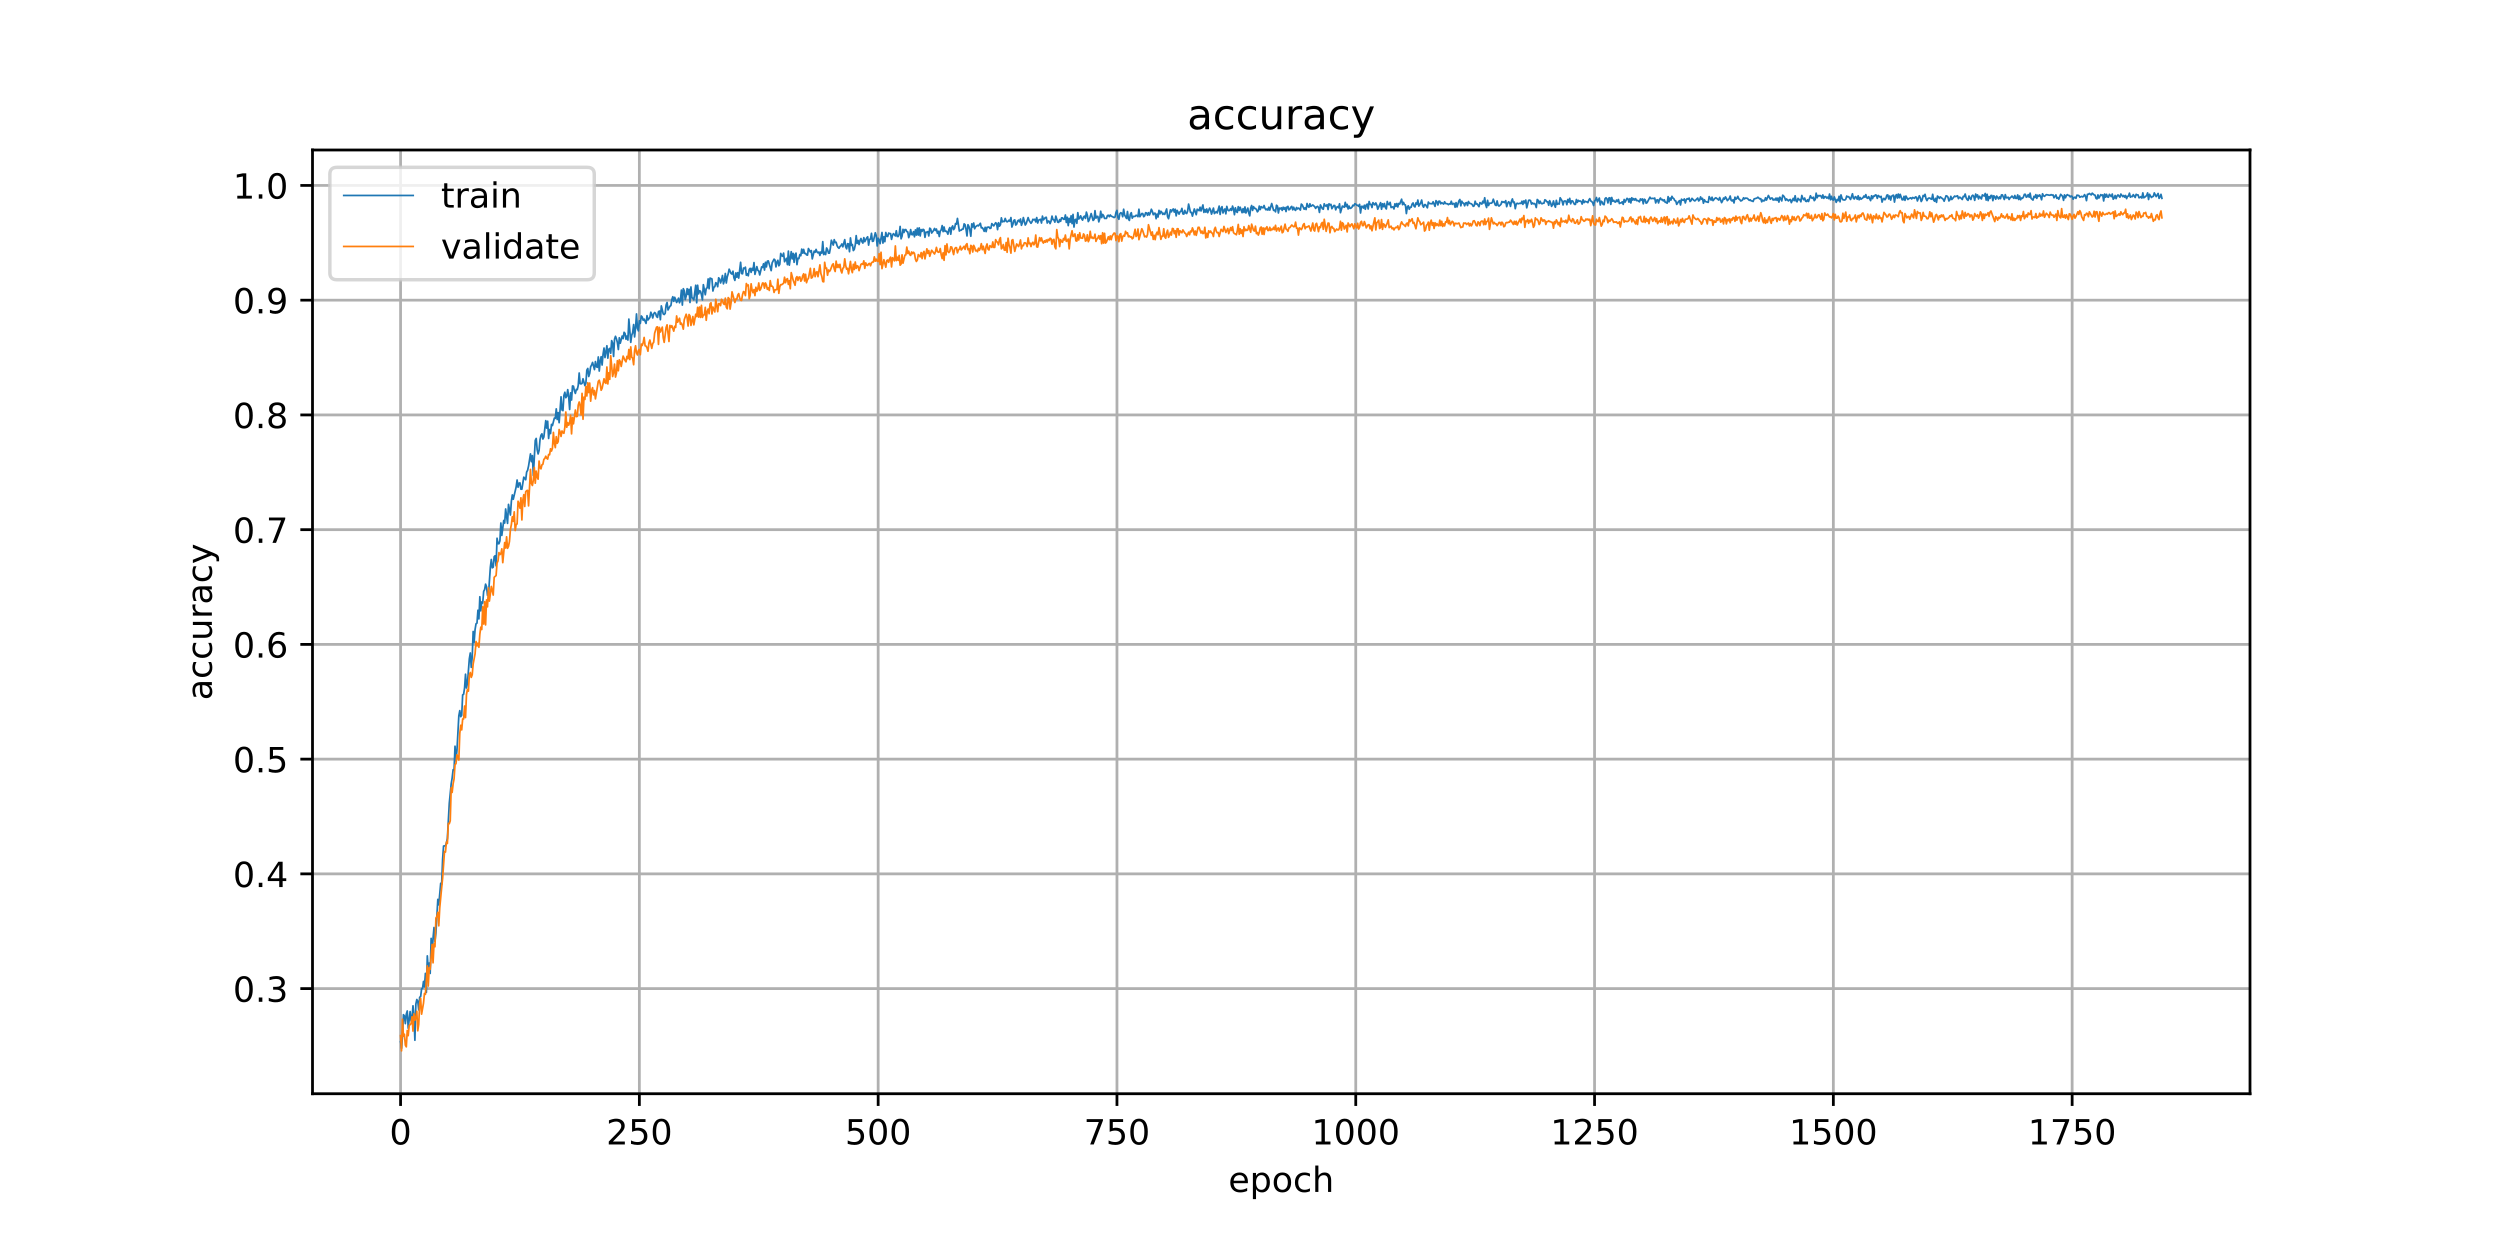 <?xml version="1.0" encoding="utf-8" standalone="no"?>
<!DOCTYPE svg PUBLIC "-//W3C//DTD SVG 1.1//EN"
  "http://www.w3.org/Graphics/SVG/1.1/DTD/svg11.dtd">
<!-- Created with matplotlib (https://matplotlib.org/) -->
<svg height="360pt" version="1.1" viewBox="0 0 720 360" width="720pt" xmlns="http://www.w3.org/2000/svg" xmlns:xlink="http://www.w3.org/1999/xlink">
 <defs>
  <style type="text/css">
*{stroke-linecap:butt;stroke-linejoin:round;}
  </style>
 </defs>
 <g id="figure_1">
  <g id="patch_1">
   <path d="M 0 360 
L 720 360 
L 720 0 
L 0 0 
z
" style="fill:#ffffff;"/>
  </g>
  <g id="axes_1">
   <g id="patch_2">
    <path d="M 90 315 
L 648 315 
L 648 43.2 
L 90 43.2 
z
" style="fill:#ffffff;"/>
   </g>
   <g id="matplotlib.axis_1">
    <g id="xtick_1">
     <g id="line2d_1">
      <path clip-path="url(#p46921653f5)" d="M 115.364 315 
L 115.364 43.2 
" style="fill:none;stroke:#b0b0b0;stroke-linecap:square;stroke-width:0.8;"/>
     </g>
     <g id="line2d_2">
      <defs>
       <path d="M 0 0 
L 0 3.5 
" id="m1c9928dfd4" style="stroke:#000000;stroke-width:0.8;"/>
      </defs>
      <g>
       <use style="stroke:#000000;stroke-width:0.8;" x="115.364" xlink:href="#m1c9928dfd4" y="315"/>
      </g>
     </g>
     <g id="text_1">
      <!-- 0 -->
      <defs>
       <path d="M 31.781 66.406 
Q 24.172 66.406 20.328 58.906 
Q 16.5 51.422 16.5 36.375 
Q 16.5 21.391 20.328 13.891 
Q 24.172 6.391 31.781 6.391 
Q 39.453 6.391 43.281 13.891 
Q 47.125 21.391 47.125 36.375 
Q 47.125 51.422 43.281 58.906 
Q 39.453 66.406 31.781 66.406 
z
M 31.781 74.219 
Q 44.047 74.219 50.516 64.516 
Q 56.984 54.828 56.984 36.375 
Q 56.984 17.969 50.516 8.266 
Q 44.047 -1.422 31.781 -1.422 
Q 19.531 -1.422 13.062 8.266 
Q 6.594 17.969 6.594 36.375 
Q 6.594 54.828 13.062 64.516 
Q 19.531 74.219 31.781 74.219 
z
" id="DejaVuSans-48"/>
      </defs>
      <g transform="translate(112.182 329.598)scale(0.1 -0.1)">
       <use xlink:href="#DejaVuSans-48"/>
      </g>
     </g>
    </g>
    <g id="xtick_2">
     <g id="line2d_3">
      <path clip-path="url(#p46921653f5)" d="M 184.137 315 
L 184.137 43.2 
" style="fill:none;stroke:#b0b0b0;stroke-linecap:square;stroke-width:0.8;"/>
     </g>
     <g id="line2d_4">
      <g>
       <use style="stroke:#000000;stroke-width:0.8;" x="184.137" xlink:href="#m1c9928dfd4" y="315"/>
      </g>
     </g>
     <g id="text_2">
      <!-- 250 -->
      <defs>
       <path d="M 19.188 8.297 
L 53.609 8.297 
L 53.609 0 
L 7.328 0 
L 7.328 8.297 
Q 12.938 14.109 22.625 23.891 
Q 32.328 33.688 34.812 36.531 
Q 39.547 41.844 41.422 45.531 
Q 43.312 49.219 43.312 52.781 
Q 43.312 58.594 39.234 62.25 
Q 35.156 65.922 28.609 65.922 
Q 23.969 65.922 18.812 64.312 
Q 13.672 62.703 7.812 59.422 
L 7.812 69.391 
Q 13.766 71.781 18.938 73 
Q 24.125 74.219 28.422 74.219 
Q 39.75 74.219 46.484 68.547 
Q 53.219 62.891 53.219 53.422 
Q 53.219 48.922 51.531 44.891 
Q 49.859 40.875 45.406 35.406 
Q 44.188 33.984 37.641 27.219 
Q 31.109 20.453 19.188 8.297 
z
" id="DejaVuSans-50"/>
       <path d="M 10.797 72.906 
L 49.516 72.906 
L 49.516 64.594 
L 19.828 64.594 
L 19.828 46.734 
Q 21.969 47.469 24.109 47.828 
Q 26.266 48.188 28.422 48.188 
Q 40.625 48.188 47.75 41.5 
Q 54.891 34.812 54.891 23.391 
Q 54.891 11.625 47.562 5.094 
Q 40.234 -1.422 26.906 -1.422 
Q 22.312 -1.422 17.547 -0.641 
Q 12.797 0.141 7.719 1.703 
L 7.719 11.625 
Q 12.109 9.234 16.797 8.062 
Q 21.484 6.891 26.703 6.891 
Q 35.156 6.891 40.078 11.328 
Q 45.016 15.766 45.016 23.391 
Q 45.016 31 40.078 35.438 
Q 35.156 39.891 26.703 39.891 
Q 22.75 39.891 18.812 39.016 
Q 14.891 38.141 10.797 36.281 
z
" id="DejaVuSans-53"/>
      </defs>
      <g transform="translate(174.593 329.598)scale(0.1 -0.1)">
       <use xlink:href="#DejaVuSans-50"/>
       <use x="63.623" xlink:href="#DejaVuSans-53"/>
       <use x="127.246" xlink:href="#DejaVuSans-48"/>
      </g>
     </g>
    </g>
    <g id="xtick_3">
     <g id="line2d_5">
      <path clip-path="url(#p46921653f5)" d="M 252.91 315 
L 252.91 43.2 
" style="fill:none;stroke:#b0b0b0;stroke-linecap:square;stroke-width:0.8;"/>
     </g>
     <g id="line2d_6">
      <g>
       <use style="stroke:#000000;stroke-width:0.8;" x="252.91" xlink:href="#m1c9928dfd4" y="315"/>
      </g>
     </g>
     <g id="text_3">
      <!-- 500 -->
      <g transform="translate(243.367 329.598)scale(0.1 -0.1)">
       <use xlink:href="#DejaVuSans-53"/>
       <use x="63.623" xlink:href="#DejaVuSans-48"/>
       <use x="127.246" xlink:href="#DejaVuSans-48"/>
      </g>
     </g>
    </g>
    <g id="xtick_4">
     <g id="line2d_7">
      <path clip-path="url(#p46921653f5)" d="M 321.684 315 
L 321.684 43.2 
" style="fill:none;stroke:#b0b0b0;stroke-linecap:square;stroke-width:0.8;"/>
     </g>
     <g id="line2d_8">
      <g>
       <use style="stroke:#000000;stroke-width:0.8;" x="321.684" xlink:href="#m1c9928dfd4" y="315"/>
      </g>
     </g>
     <g id="text_4">
      <!-- 750 -->
      <defs>
       <path d="M 8.203 72.906 
L 55.078 72.906 
L 55.078 68.703 
L 28.609 0 
L 18.312 0 
L 43.219 64.594 
L 8.203 64.594 
z
" id="DejaVuSans-55"/>
      </defs>
      <g transform="translate(312.14 329.598)scale(0.1 -0.1)">
       <use xlink:href="#DejaVuSans-55"/>
       <use x="63.623" xlink:href="#DejaVuSans-53"/>
       <use x="127.246" xlink:href="#DejaVuSans-48"/>
      </g>
     </g>
    </g>
    <g id="xtick_5">
     <g id="line2d_9">
      <path clip-path="url(#p46921653f5)" d="M 390.457 315 
L 390.457 43.2 
" style="fill:none;stroke:#b0b0b0;stroke-linecap:square;stroke-width:0.8;"/>
     </g>
     <g id="line2d_10">
      <g>
       <use style="stroke:#000000;stroke-width:0.8;" x="390.457" xlink:href="#m1c9928dfd4" y="315"/>
      </g>
     </g>
     <g id="text_5">
      <!-- 1000 -->
      <defs>
       <path d="M 12.406 8.297 
L 28.516 8.297 
L 28.516 63.922 
L 10.984 60.406 
L 10.984 69.391 
L 28.422 72.906 
L 38.281 72.906 
L 38.281 8.297 
L 54.391 8.297 
L 54.391 0 
L 12.406 0 
z
" id="DejaVuSans-49"/>
      </defs>
      <g transform="translate(377.732 329.598)scale(0.1 -0.1)">
       <use xlink:href="#DejaVuSans-49"/>
       <use x="63.623" xlink:href="#DejaVuSans-48"/>
       <use x="127.246" xlink:href="#DejaVuSans-48"/>
       <use x="190.869" xlink:href="#DejaVuSans-48"/>
      </g>
     </g>
    </g>
    <g id="xtick_6">
     <g id="line2d_11">
      <path clip-path="url(#p46921653f5)" d="M 459.231 315 
L 459.231 43.2 
" style="fill:none;stroke:#b0b0b0;stroke-linecap:square;stroke-width:0.8;"/>
     </g>
     <g id="line2d_12">
      <g>
       <use style="stroke:#000000;stroke-width:0.8;" x="459.231" xlink:href="#m1c9928dfd4" y="315"/>
      </g>
     </g>
     <g id="text_6">
      <!-- 1250 -->
      <g transform="translate(446.506 329.598)scale(0.1 -0.1)">
       <use xlink:href="#DejaVuSans-49"/>
       <use x="63.623" xlink:href="#DejaVuSans-50"/>
       <use x="127.246" xlink:href="#DejaVuSans-53"/>
       <use x="190.869" xlink:href="#DejaVuSans-48"/>
      </g>
     </g>
    </g>
    <g id="xtick_7">
     <g id="line2d_13">
      <path clip-path="url(#p46921653f5)" d="M 528.004 315 
L 528.004 43.2 
" style="fill:none;stroke:#b0b0b0;stroke-linecap:square;stroke-width:0.8;"/>
     </g>
     <g id="line2d_14">
      <g>
       <use style="stroke:#000000;stroke-width:0.8;" x="528.004" xlink:href="#m1c9928dfd4" y="315"/>
      </g>
     </g>
     <g id="text_7">
      <!-- 1500 -->
      <g transform="translate(515.279 329.598)scale(0.1 -0.1)">
       <use xlink:href="#DejaVuSans-49"/>
       <use x="63.623" xlink:href="#DejaVuSans-53"/>
       <use x="127.246" xlink:href="#DejaVuSans-48"/>
       <use x="190.869" xlink:href="#DejaVuSans-48"/>
      </g>
     </g>
    </g>
    <g id="xtick_8">
     <g id="line2d_15">
      <path clip-path="url(#p46921653f5)" d="M 596.778 315 
L 596.778 43.2 
" style="fill:none;stroke:#b0b0b0;stroke-linecap:square;stroke-width:0.8;"/>
     </g>
     <g id="line2d_16">
      <g>
       <use style="stroke:#000000;stroke-width:0.8;" x="596.778" xlink:href="#m1c9928dfd4" y="315"/>
      </g>
     </g>
     <g id="text_8">
      <!-- 1750 -->
      <g transform="translate(584.053 329.598)scale(0.1 -0.1)">
       <use xlink:href="#DejaVuSans-49"/>
       <use x="63.623" xlink:href="#DejaVuSans-55"/>
       <use x="127.246" xlink:href="#DejaVuSans-53"/>
       <use x="190.869" xlink:href="#DejaVuSans-48"/>
      </g>
     </g>
    </g>
    <g id="text_9">
     <!-- epoch -->
     <defs>
      <path d="M 56.203 29.594 
L 56.203 25.203 
L 14.891 25.203 
Q 15.484 15.922 20.484 11.062 
Q 25.484 6.203 34.422 6.203 
Q 39.594 6.203 44.453 7.469 
Q 49.312 8.734 54.109 11.281 
L 54.109 2.781 
Q 49.266 0.734 44.188 -0.344 
Q 39.109 -1.422 33.891 -1.422 
Q 20.797 -1.422 13.156 6.188 
Q 5.516 13.812 5.516 26.812 
Q 5.516 40.234 12.766 48.109 
Q 20.016 56 32.328 56 
Q 43.359 56 49.781 48.891 
Q 56.203 41.797 56.203 29.594 
z
M 47.219 32.234 
Q 47.125 39.594 43.094 43.984 
Q 39.062 48.391 32.422 48.391 
Q 24.906 48.391 20.391 44.141 
Q 15.875 39.891 15.188 32.172 
z
" id="DejaVuSans-101"/>
      <path d="M 18.109 8.203 
L 18.109 -20.797 
L 9.078 -20.797 
L 9.078 54.688 
L 18.109 54.688 
L 18.109 46.391 
Q 20.953 51.266 25.266 53.625 
Q 29.594 56 35.594 56 
Q 45.562 56 51.781 48.094 
Q 58.016 40.188 58.016 27.297 
Q 58.016 14.406 51.781 6.484 
Q 45.562 -1.422 35.594 -1.422 
Q 29.594 -1.422 25.266 0.953 
Q 20.953 3.328 18.109 8.203 
z
M 48.688 27.297 
Q 48.688 37.203 44.609 42.844 
Q 40.531 48.484 33.406 48.484 
Q 26.266 48.484 22.188 42.844 
Q 18.109 37.203 18.109 27.297 
Q 18.109 17.391 22.188 11.75 
Q 26.266 6.109 33.406 6.109 
Q 40.531 6.109 44.609 11.75 
Q 48.688 17.391 48.688 27.297 
z
" id="DejaVuSans-112"/>
      <path d="M 30.609 48.391 
Q 23.391 48.391 19.188 42.75 
Q 14.984 37.109 14.984 27.297 
Q 14.984 17.484 19.156 11.844 
Q 23.344 6.203 30.609 6.203 
Q 37.797 6.203 41.984 11.859 
Q 46.188 17.531 46.188 27.297 
Q 46.188 37.016 41.984 42.703 
Q 37.797 48.391 30.609 48.391 
z
M 30.609 56 
Q 42.328 56 49.016 48.375 
Q 55.719 40.766 55.719 27.297 
Q 55.719 13.875 49.016 6.219 
Q 42.328 -1.422 30.609 -1.422 
Q 18.844 -1.422 12.172 6.219 
Q 5.516 13.875 5.516 27.297 
Q 5.516 40.766 12.172 48.375 
Q 18.844 56 30.609 56 
z
" id="DejaVuSans-111"/>
      <path d="M 48.781 52.594 
L 48.781 44.188 
Q 44.969 46.297 41.141 47.344 
Q 37.312 48.391 33.406 48.391 
Q 24.656 48.391 19.812 42.844 
Q 14.984 37.312 14.984 27.297 
Q 14.984 17.281 19.812 11.734 
Q 24.656 6.203 33.406 6.203 
Q 37.312 6.203 41.141 7.25 
Q 44.969 8.297 48.781 10.406 
L 48.781 2.094 
Q 45.016 0.344 40.984 -0.531 
Q 36.969 -1.422 32.422 -1.422 
Q 20.062 -1.422 12.781 6.344 
Q 5.516 14.109 5.516 27.297 
Q 5.516 40.672 12.859 48.328 
Q 20.219 56 33.016 56 
Q 37.156 56 41.109 55.141 
Q 45.062 54.297 48.781 52.594 
z
" id="DejaVuSans-99"/>
      <path d="M 54.891 33.016 
L 54.891 0 
L 45.906 0 
L 45.906 32.719 
Q 45.906 40.484 42.875 44.328 
Q 39.844 48.188 33.797 48.188 
Q 26.516 48.188 22.312 43.547 
Q 18.109 38.922 18.109 30.906 
L 18.109 0 
L 9.078 0 
L 9.078 75.984 
L 18.109 75.984 
L 18.109 46.188 
Q 21.344 51.125 25.703 53.562 
Q 30.078 56 35.797 56 
Q 45.219 56 50.047 50.172 
Q 54.891 44.344 54.891 33.016 
z
" id="DejaVuSans-104"/>
     </defs>
     <g transform="translate(353.772 343.277)scale(0.1 -0.1)">
      <use xlink:href="#DejaVuSans-101"/>
      <use x="61.523" xlink:href="#DejaVuSans-112"/>
      <use x="125" xlink:href="#DejaVuSans-111"/>
      <use x="186.182" xlink:href="#DejaVuSans-99"/>
      <use x="241.162" xlink:href="#DejaVuSans-104"/>
     </g>
    </g>
   </g>
   <g id="matplotlib.axis_2">
    <g id="ytick_1">
     <g id="line2d_17">
      <path clip-path="url(#p46921653f5)" d="M 90 284.719 
L 648 284.719 
" style="fill:none;stroke:#b0b0b0;stroke-linecap:square;stroke-width:0.8;"/>
     </g>
     <g id="line2d_18">
      <defs>
       <path d="M 0 0 
L -3.5 0 
" id="ma7d09a0d3c" style="stroke:#000000;stroke-width:0.8;"/>
      </defs>
      <g>
       <use style="stroke:#000000;stroke-width:0.8;" x="90" xlink:href="#ma7d09a0d3c" y="284.719"/>
      </g>
     </g>
     <g id="text_10">
      <!-- 0.3 -->
      <defs>
       <path d="M 10.688 12.406 
L 21 12.406 
L 21 0 
L 10.688 0 
z
" id="DejaVuSans-46"/>
       <path d="M 40.578 39.312 
Q 47.656 37.797 51.625 33 
Q 55.609 28.219 55.609 21.188 
Q 55.609 10.406 48.188 4.484 
Q 40.766 -1.422 27.094 -1.422 
Q 22.516 -1.422 17.656 -0.516 
Q 12.797 0.391 7.625 2.203 
L 7.625 11.719 
Q 11.719 9.328 16.594 8.109 
Q 21.484 6.891 26.812 6.891 
Q 36.078 6.891 40.938 10.547 
Q 45.797 14.203 45.797 21.188 
Q 45.797 27.641 41.281 31.266 
Q 36.766 34.906 28.719 34.906 
L 20.219 34.906 
L 20.219 43.016 
L 29.109 43.016 
Q 36.375 43.016 40.234 45.922 
Q 44.094 48.828 44.094 54.297 
Q 44.094 59.906 40.109 62.906 
Q 36.141 65.922 28.719 65.922 
Q 24.656 65.922 20.016 65.031 
Q 15.375 64.156 9.812 62.312 
L 9.812 71.094 
Q 15.438 72.656 20.344 73.438 
Q 25.25 74.219 29.594 74.219 
Q 40.828 74.219 47.359 69.109 
Q 53.906 64.016 53.906 55.328 
Q 53.906 49.266 50.438 45.094 
Q 46.969 40.922 40.578 39.312 
z
" id="DejaVuSans-51"/>
      </defs>
      <g transform="translate(67.097 288.518)scale(0.1 -0.1)">
       <use xlink:href="#DejaVuSans-48"/>
       <use x="63.623" xlink:href="#DejaVuSans-46"/>
       <use x="95.41" xlink:href="#DejaVuSans-51"/>
      </g>
     </g>
    </g>
    <g id="ytick_2">
     <g id="line2d_19">
      <path clip-path="url(#p46921653f5)" d="M 90 251.674 
L 648 251.674 
" style="fill:none;stroke:#b0b0b0;stroke-linecap:square;stroke-width:0.8;"/>
     </g>
     <g id="line2d_20">
      <g>
       <use style="stroke:#000000;stroke-width:0.8;" x="90" xlink:href="#ma7d09a0d3c" y="251.674"/>
      </g>
     </g>
     <g id="text_11">
      <!-- 0.4 -->
      <defs>
       <path d="M 37.797 64.312 
L 12.891 25.391 
L 37.797 25.391 
z
M 35.203 72.906 
L 47.609 72.906 
L 47.609 25.391 
L 58.016 25.391 
L 58.016 17.188 
L 47.609 17.188 
L 47.609 0 
L 37.797 0 
L 37.797 17.188 
L 4.891 17.188 
L 4.891 26.703 
z
" id="DejaVuSans-52"/>
      </defs>
      <g transform="translate(67.097 255.473)scale(0.1 -0.1)">
       <use xlink:href="#DejaVuSans-48"/>
       <use x="63.623" xlink:href="#DejaVuSans-46"/>
       <use x="95.41" xlink:href="#DejaVuSans-52"/>
      </g>
     </g>
    </g>
    <g id="ytick_3">
     <g id="line2d_21">
      <path clip-path="url(#p46921653f5)" d="M 90 218.63 
L 648 218.63 
" style="fill:none;stroke:#b0b0b0;stroke-linecap:square;stroke-width:0.8;"/>
     </g>
     <g id="line2d_22">
      <g>
       <use style="stroke:#000000;stroke-width:0.8;" x="90" xlink:href="#ma7d09a0d3c" y="218.63"/>
      </g>
     </g>
     <g id="text_12">
      <!-- 0.5 -->
      <g transform="translate(67.097 222.429)scale(0.1 -0.1)">
       <use xlink:href="#DejaVuSans-48"/>
       <use x="63.623" xlink:href="#DejaVuSans-46"/>
       <use x="95.41" xlink:href="#DejaVuSans-53"/>
      </g>
     </g>
    </g>
    <g id="ytick_4">
     <g id="line2d_23">
      <path clip-path="url(#p46921653f5)" d="M 90 185.585 
L 648 185.585 
" style="fill:none;stroke:#b0b0b0;stroke-linecap:square;stroke-width:0.8;"/>
     </g>
     <g id="line2d_24">
      <g>
       <use style="stroke:#000000;stroke-width:0.8;" x="90" xlink:href="#ma7d09a0d3c" y="185.585"/>
      </g>
     </g>
     <g id="text_13">
      <!-- 0.6 -->
      <defs>
       <path d="M 33.016 40.375 
Q 26.375 40.375 22.484 35.828 
Q 18.609 31.297 18.609 23.391 
Q 18.609 15.531 22.484 10.953 
Q 26.375 6.391 33.016 6.391 
Q 39.656 6.391 43.531 10.953 
Q 47.406 15.531 47.406 23.391 
Q 47.406 31.297 43.531 35.828 
Q 39.656 40.375 33.016 40.375 
z
M 52.594 71.297 
L 52.594 62.312 
Q 48.875 64.062 45.094 64.984 
Q 41.312 65.922 37.594 65.922 
Q 27.828 65.922 22.672 59.328 
Q 17.531 52.734 16.797 39.406 
Q 19.672 43.656 24.016 45.922 
Q 28.375 48.188 33.594 48.188 
Q 44.578 48.188 50.953 41.516 
Q 57.328 34.859 57.328 23.391 
Q 57.328 12.156 50.688 5.359 
Q 44.047 -1.422 33.016 -1.422 
Q 20.359 -1.422 13.672 8.266 
Q 6.984 17.969 6.984 36.375 
Q 6.984 53.656 15.188 63.938 
Q 23.391 74.219 37.203 74.219 
Q 40.922 74.219 44.703 73.484 
Q 48.484 72.75 52.594 71.297 
z
" id="DejaVuSans-54"/>
      </defs>
      <g transform="translate(67.097 189.384)scale(0.1 -0.1)">
       <use xlink:href="#DejaVuSans-48"/>
       <use x="63.623" xlink:href="#DejaVuSans-46"/>
       <use x="95.41" xlink:href="#DejaVuSans-54"/>
      </g>
     </g>
    </g>
    <g id="ytick_5">
     <g id="line2d_25">
      <path clip-path="url(#p46921653f5)" d="M 90 152.54 
L 648 152.54 
" style="fill:none;stroke:#b0b0b0;stroke-linecap:square;stroke-width:0.8;"/>
     </g>
     <g id="line2d_26">
      <g>
       <use style="stroke:#000000;stroke-width:0.8;" x="90" xlink:href="#ma7d09a0d3c" y="152.54"/>
      </g>
     </g>
     <g id="text_14">
      <!-- 0.7 -->
      <g transform="translate(67.097 156.34)scale(0.1 -0.1)">
       <use xlink:href="#DejaVuSans-48"/>
       <use x="63.623" xlink:href="#DejaVuSans-46"/>
       <use x="95.41" xlink:href="#DejaVuSans-55"/>
      </g>
     </g>
    </g>
    <g id="ytick_6">
     <g id="line2d_27">
      <path clip-path="url(#p46921653f5)" d="M 90 119.496 
L 648 119.496 
" style="fill:none;stroke:#b0b0b0;stroke-linecap:square;stroke-width:0.8;"/>
     </g>
     <g id="line2d_28">
      <g>
       <use style="stroke:#000000;stroke-width:0.8;" x="90" xlink:href="#ma7d09a0d3c" y="119.496"/>
      </g>
     </g>
     <g id="text_15">
      <!-- 0.8 -->
      <defs>
       <path d="M 31.781 34.625 
Q 24.75 34.625 20.719 30.859 
Q 16.703 27.094 16.703 20.516 
Q 16.703 13.922 20.719 10.156 
Q 24.75 6.391 31.781 6.391 
Q 38.812 6.391 42.859 10.172 
Q 46.922 13.969 46.922 20.516 
Q 46.922 27.094 42.891 30.859 
Q 38.875 34.625 31.781 34.625 
z
M 21.922 38.812 
Q 15.578 40.375 12.031 44.719 
Q 8.5 49.078 8.5 55.328 
Q 8.5 64.062 14.719 69.141 
Q 20.953 74.219 31.781 74.219 
Q 42.672 74.219 48.875 69.141 
Q 55.078 64.062 55.078 55.328 
Q 55.078 49.078 51.531 44.719 
Q 48 40.375 41.703 38.812 
Q 48.828 37.156 52.797 32.312 
Q 56.781 27.484 56.781 20.516 
Q 56.781 9.906 50.312 4.234 
Q 43.844 -1.422 31.781 -1.422 
Q 19.734 -1.422 13.25 4.234 
Q 6.781 9.906 6.781 20.516 
Q 6.781 27.484 10.781 32.312 
Q 14.797 37.156 21.922 38.812 
z
M 18.312 54.391 
Q 18.312 48.734 21.844 45.562 
Q 25.391 42.391 31.781 42.391 
Q 38.141 42.391 41.719 45.562 
Q 45.312 48.734 45.312 54.391 
Q 45.312 60.062 41.719 63.234 
Q 38.141 66.406 31.781 66.406 
Q 25.391 66.406 21.844 63.234 
Q 18.312 60.062 18.312 54.391 
z
" id="DejaVuSans-56"/>
      </defs>
      <g transform="translate(67.097 123.295)scale(0.1 -0.1)">
       <use xlink:href="#DejaVuSans-48"/>
       <use x="63.623" xlink:href="#DejaVuSans-46"/>
       <use x="95.41" xlink:href="#DejaVuSans-56"/>
      </g>
     </g>
    </g>
    <g id="ytick_7">
     <g id="line2d_29">
      <path clip-path="url(#p46921653f5)" d="M 90 86.451 
L 648 86.451 
" style="fill:none;stroke:#b0b0b0;stroke-linecap:square;stroke-width:0.8;"/>
     </g>
     <g id="line2d_30">
      <g>
       <use style="stroke:#000000;stroke-width:0.8;" x="90" xlink:href="#ma7d09a0d3c" y="86.451"/>
      </g>
     </g>
     <g id="text_16">
      <!-- 0.9 -->
      <defs>
       <path d="M 10.984 1.516 
L 10.984 10.5 
Q 14.703 8.734 18.5 7.812 
Q 22.312 6.891 25.984 6.891 
Q 35.75 6.891 40.891 13.453 
Q 46.047 20.016 46.781 33.406 
Q 43.953 29.203 39.594 26.953 
Q 35.25 24.703 29.984 24.703 
Q 19.047 24.703 12.672 31.312 
Q 6.297 37.938 6.297 49.422 
Q 6.297 60.641 12.938 67.422 
Q 19.578 74.219 30.609 74.219 
Q 43.266 74.219 49.922 64.516 
Q 56.594 54.828 56.594 36.375 
Q 56.594 19.141 48.406 8.859 
Q 40.234 -1.422 26.422 -1.422 
Q 22.703 -1.422 18.891 -0.688 
Q 15.094 0.047 10.984 1.516 
z
M 30.609 32.422 
Q 37.25 32.422 41.125 36.953 
Q 45.016 41.5 45.016 49.422 
Q 45.016 57.281 41.125 61.844 
Q 37.25 66.406 30.609 66.406 
Q 23.969 66.406 20.094 61.844 
Q 16.219 57.281 16.219 49.422 
Q 16.219 41.5 20.094 36.953 
Q 23.969 32.422 30.609 32.422 
z
" id="DejaVuSans-57"/>
      </defs>
      <g transform="translate(67.097 90.25)scale(0.1 -0.1)">
       <use xlink:href="#DejaVuSans-48"/>
       <use x="63.623" xlink:href="#DejaVuSans-46"/>
       <use x="95.41" xlink:href="#DejaVuSans-57"/>
      </g>
     </g>
    </g>
    <g id="ytick_8">
     <g id="line2d_31">
      <path clip-path="url(#p46921653f5)" d="M 90 53.407 
L 648 53.407 
" style="fill:none;stroke:#b0b0b0;stroke-linecap:square;stroke-width:0.8;"/>
     </g>
     <g id="line2d_32">
      <g>
       <use style="stroke:#000000;stroke-width:0.8;" x="90" xlink:href="#ma7d09a0d3c" y="53.407"/>
      </g>
     </g>
     <g id="text_17">
      <!-- 1.0 -->
      <g transform="translate(67.097 57.206)scale(0.1 -0.1)">
       <use xlink:href="#DejaVuSans-49"/>
       <use x="63.623" xlink:href="#DejaVuSans-46"/>
       <use x="95.41" xlink:href="#DejaVuSans-48"/>
      </g>
     </g>
    </g>
    <g id="text_18">
     <!-- accuracy -->
     <defs>
      <path d="M 34.281 27.484 
Q 23.391 27.484 19.188 25 
Q 14.984 22.516 14.984 16.5 
Q 14.984 11.719 18.141 8.906 
Q 21.297 6.109 26.703 6.109 
Q 34.188 6.109 38.703 11.406 
Q 43.219 16.703 43.219 25.484 
L 43.219 27.484 
z
M 52.203 31.203 
L 52.203 0 
L 43.219 0 
L 43.219 8.297 
Q 40.141 3.328 35.547 0.953 
Q 30.953 -1.422 24.312 -1.422 
Q 15.922 -1.422 10.953 3.297 
Q 6 8.016 6 15.922 
Q 6 25.141 12.172 29.828 
Q 18.359 34.516 30.609 34.516 
L 43.219 34.516 
L 43.219 35.406 
Q 43.219 41.609 39.141 45 
Q 35.062 48.391 27.688 48.391 
Q 23 48.391 18.547 47.266 
Q 14.109 46.141 10.016 43.891 
L 10.016 52.203 
Q 14.938 54.109 19.578 55.047 
Q 24.219 56 28.609 56 
Q 40.484 56 46.344 49.844 
Q 52.203 43.703 52.203 31.203 
z
" id="DejaVuSans-97"/>
      <path d="M 8.5 21.578 
L 8.5 54.688 
L 17.484 54.688 
L 17.484 21.922 
Q 17.484 14.156 20.5 10.266 
Q 23.531 6.391 29.594 6.391 
Q 36.859 6.391 41.078 11.031 
Q 45.312 15.672 45.312 23.688 
L 45.312 54.688 
L 54.297 54.688 
L 54.297 0 
L 45.312 0 
L 45.312 8.406 
Q 42.047 3.422 37.719 1 
Q 33.406 -1.422 27.688 -1.422 
Q 18.266 -1.422 13.375 4.438 
Q 8.5 10.297 8.5 21.578 
z
M 31.109 56 
z
" id="DejaVuSans-117"/>
      <path d="M 41.109 46.297 
Q 39.594 47.172 37.812 47.578 
Q 36.031 48 33.891 48 
Q 26.266 48 22.188 43.047 
Q 18.109 38.094 18.109 28.812 
L 18.109 0 
L 9.078 0 
L 9.078 54.688 
L 18.109 54.688 
L 18.109 46.188 
Q 20.953 51.172 25.484 53.578 
Q 30.031 56 36.531 56 
Q 37.453 56 38.578 55.875 
Q 39.703 55.766 41.062 55.516 
z
" id="DejaVuSans-114"/>
      <path d="M 32.172 -5.078 
Q 28.375 -14.844 24.75 -17.812 
Q 21.141 -20.797 15.094 -20.797 
L 7.906 -20.797 
L 7.906 -13.281 
L 13.188 -13.281 
Q 16.891 -13.281 18.938 -11.516 
Q 21 -9.766 23.484 -3.219 
L 25.094 0.875 
L 2.984 54.688 
L 12.5 54.688 
L 29.594 11.922 
L 46.688 54.688 
L 56.203 54.688 
z
" id="DejaVuSans-121"/>
     </defs>
     <g transform="translate(61.017 201.659)rotate(-90)scale(0.1 -0.1)">
      <use xlink:href="#DejaVuSans-97"/>
      <use x="61.279" xlink:href="#DejaVuSans-99"/>
      <use x="116.26" xlink:href="#DejaVuSans-99"/>
      <use x="171.24" xlink:href="#DejaVuSans-117"/>
      <use x="234.619" xlink:href="#DejaVuSans-114"/>
      <use x="275.732" xlink:href="#DejaVuSans-97"/>
      <use x="337.012" xlink:href="#DejaVuSans-99"/>
      <use x="391.992" xlink:href="#DejaVuSans-121"/>
     </g>
    </g>
   </g>
   <g id="line2d_33">
    <path clip-path="url(#p46921653f5)" d="M 115.364 300.002 
L 115.639 301.902 
L 115.914 298.432 
L 116.189 292.236 
L 116.464 292.567 
L 116.739 294.797 
L 117.014 292.071 
L 117.289 291.162 
L 117.564 296.119 
L 118.115 291.328 
L 118.39 293.971 
L 118.665 293.31 
L 118.94 289.675 
L 119.215 292.649 
L 119.49 299.589 
L 119.765 289.18 
L 120.04 287.858 
L 120.315 288.354 
L 120.59 290.832 
L 120.866 287.197 
L 121.141 287.032 
L 121.416 284.801 
L 121.691 284.636 
L 121.966 282.653 
L 122.241 284.223 
L 122.516 280.34 
L 122.791 285.793 
L 123.066 275.301 
L 123.341 279.184 
L 123.616 277.366 
L 123.892 280.34 
L 124.167 270.262 
L 124.442 275.632 
L 124.717 270.179 
L 124.992 267.123 
L 125.267 271.17 
L 125.542 268.692 
L 126.092 259.027 
L 126.367 260.596 
L 126.918 254.4 
L 127.193 254.731 
L 127.468 247.544 
L 127.743 243.661 
L 128.293 243.578 
L 128.568 242.835 
L 128.843 241.513 
L 129.393 231.352 
L 129.944 225.734 
L 130.219 224.082 
L 130.494 221.686 
L 130.769 221.851 
L 131.044 214.912 
L 131.319 219.125 
L 131.594 216.234 
L 132.144 206.155 
L 132.419 204.668 
L 132.695 206.403 
L 132.97 205.99 
L 133.245 200.125 
L 133.52 199.959 
L 133.795 198.142 
L 134.07 194.177 
L 134.345 198.142 
L 134.62 196.82 
L 135.17 189.716 
L 135.445 188.063 
L 135.721 192.194 
L 135.996 189.303 
L 136.271 181.867 
L 136.546 185.007 
L 136.821 181.289 
L 137.096 179.637 
L 137.371 179.472 
L 137.646 175.754 
L 137.921 178.233 
L 138.196 171.871 
L 138.472 175.919 
L 138.747 173.359 
L 139.022 173.689 
L 139.297 170.302 
L 139.572 169.806 
L 139.847 168.237 
L 140.122 168.98 
L 140.397 171.458 
L 140.672 171.376 
L 141.222 163.363 
L 141.498 161.132 
L 141.773 163.528 
L 142.048 163.363 
L 142.323 160.306 
L 142.598 160.058 
L 142.873 162.949 
L 143.148 155.019 
L 143.423 156.588 
L 143.698 156.588 
L 143.973 155.762 
L 144.248 150.64 
L 144.524 154.193 
L 145.074 149.897 
L 145.349 150.64 
L 145.624 146.592 
L 146.174 150.723 
L 146.449 145.271 
L 146.999 148.327 
L 147.275 144.362 
L 147.55 142.544 
L 147.825 143.784 
L 148.65 140.231 
L 148.925 138.249 
L 149.2 140.314 
L 149.475 139.157 
L 149.75 139.075 
L 150.025 140.892 
L 150.301 140.892 
L 150.851 137.423 
L 151.401 138.166 
L 151.676 135.936 
L 151.951 135.44 
L 152.226 134.201 
L 152.776 130.731 
L 153.051 132.961 
L 153.327 131.227 
L 153.602 136.927 
L 154.152 126.848 
L 154.427 126.27 
L 154.702 129.492 
L 154.977 130.731 
L 155.252 129.74 
L 155.527 126.6 
L 155.802 125.361 
L 156.077 124.948 
L 156.353 126.435 
L 156.628 125.857 
L 157.178 121.148 
L 157.453 123.296 
L 157.728 121.313 
L 158.003 126.27 
L 158.278 123.709 
L 158.553 124.866 
L 158.828 122.222 
L 159.104 122.552 
L 159.654 120.405 
L 159.929 120.487 
L 160.204 117.761 
L 160.479 120.818 
L 160.754 118.835 
L 161.029 121.726 
L 161.579 114.291 
L 161.854 118.091 
L 162.13 118.257 
L 162.405 113.878 
L 162.68 112.97 
L 162.955 114.539 
L 163.23 114.126 
L 163.505 112.226 
L 163.78 114.209 
L 164.055 117.926 
L 164.33 113.135 
L 164.605 115.2 
L 164.88 111.152 
L 165.156 111.235 
L 165.431 112.556 
L 165.706 113.3 
L 165.981 112.143 
L 166.256 112.226 
L 166.531 110.987 
L 166.806 107.435 
L 167.081 110.491 
L 167.356 110.574 
L 167.631 110.409 
L 167.907 109.087 
L 168.457 111.069 
L 168.732 110.326 
L 169.007 106.608 
L 169.282 106.113 
L 169.557 108.426 
L 169.832 107.517 
L 170.107 105.617 
L 170.382 105.121 
L 170.657 104.378 
L 171.208 106.443 
L 171.483 104.13 
L 171.758 105.617 
L 172.033 105.782 
L 172.308 102.808 
L 172.583 106.856 
L 172.858 103.965 
L 173.133 102.726 
L 173.408 105.121 
L 173.683 101.982 
L 173.959 100.247 
L 174.234 102.974 
L 174.784 99.586 
L 175.059 103.139 
L 175.334 100.578 
L 175.609 100.33 
L 175.884 101.734 
L 176.159 98.099 
L 176.434 98.843 
L 176.71 102.643 
L 176.985 97.686 
L 177.26 96.86 
L 177.535 97.604 
L 177.81 98.678 
L 178.085 100.66 
L 178.36 97.273 
L 178.635 98.843 
L 179.185 96.778 
L 179.46 97.521 
L 179.736 95.704 
L 180.011 96.034 
L 180.286 97.686 
L 180.561 96.778 
L 180.836 97.934 
L 181.111 91.904 
L 181.661 98.595 
L 181.936 96.53 
L 182.211 95.786 
L 182.486 93.473 
L 182.762 97.026 
L 183.037 94.465 
L 183.312 90.417 
L 183.587 94.547 
L 183.862 95.291 
L 184.137 92.399 
L 184.412 93.143 
L 184.687 90.995 
L 184.962 91.325 
L 185.237 92.234 
L 185.513 91.904 
L 186.063 93.143 
L 186.338 90.912 
L 186.613 92.151 
L 187.163 91.408 
L 187.438 89.921 
L 187.713 90.582 
L 187.988 91.573 
L 188.263 90.417 
L 188.539 90.004 
L 188.814 90.251 
L 189.089 91.16 
L 189.364 91.408 
L 189.639 89.756 
L 189.914 89.59 
L 190.189 92.069 
L 190.464 88.103 
L 191.014 90.417 
L 191.289 90.582 
L 191.565 90.251 
L 191.84 87.856 
L 192.115 87.112 
L 192.39 89.26 
L 192.94 88.186 
L 193.215 88.021 
L 193.49 86.286 
L 193.765 85.46 
L 194.04 86.782 
L 194.316 85.625 
L 194.866 87.112 
L 195.141 86.616 
L 195.416 85.873 
L 195.691 87.195 
L 195.966 86.451 
L 196.241 83.56 
L 196.516 87.856 
L 196.791 83.147 
L 197.066 83.725 
L 197.342 86.286 
L 197.617 85.295 
L 197.892 83.147 
L 198.167 84.799 
L 198.442 83.312 
L 198.717 87.112 
L 198.992 82.651 
L 199.267 85.79 
L 199.542 85.873 
L 199.817 86.369 
L 200.368 82.155 
L 200.643 87.195 
L 200.918 82.155 
L 201.193 84.634 
L 201.468 83.725 
L 201.743 83.89 
L 202.018 84.882 
L 202.293 86.369 
L 202.568 81.99 
L 203.119 84.882 
L 203.394 83.064 
L 203.669 82.899 
L 203.944 80.338 
L 204.219 83.147 
L 204.494 80.09 
L 205.044 80.338 
L 205.319 83.808 
L 205.594 82.734 
L 205.869 82.568 
L 206.145 81.412 
L 206.42 81.66 
L 206.695 82.568 
L 206.97 80.008 
L 207.245 80.338 
L 207.52 81.495 
L 207.795 80.668 
L 208.07 79.347 
L 208.345 81.742 
L 208.62 80.834 
L 208.895 78.768 
L 209.171 81.495 
L 209.446 79.76 
L 209.721 78.851 
L 209.996 77.529 
L 210.546 78.768 
L 210.821 78.934 
L 211.096 78.107 
L 211.371 80.008 
L 211.646 80.751 
L 211.922 78.603 
L 212.197 79.842 
L 212.472 78.521 
L 212.747 80.09 
L 213.297 75.547 
L 213.572 78.768 
L 213.847 78.851 
L 214.122 77.199 
L 214.397 77.364 
L 214.672 76.951 
L 214.948 79.264 
L 215.223 78.851 
L 215.498 79.429 
L 215.773 77.612 
L 216.048 77.281 
L 216.323 78.438 
L 216.598 77.281 
L 216.873 77.86 
L 217.148 75.629 
L 217.423 79.016 
L 217.974 76.786 
L 218.249 77.86 
L 218.524 78.025 
L 218.799 79.181 
L 219.349 76.868 
L 219.624 77.034 
L 219.899 75.96 
L 220.174 77.777 
L 220.449 75.547 
L 220.725 76.868 
L 221 75.216 
L 221.275 75.133 
L 222.1 77.942 
L 222.375 75.712 
L 222.925 74.638 
L 223.2 74.886 
L 223.475 76.868 
L 223.751 75.464 
L 224.026 74.968 
L 224.301 76.538 
L 224.576 76.125 
L 224.851 72.986 
L 225.126 73.646 
L 225.401 73.812 
L 225.676 72.903 
L 225.951 75.381 
L 226.501 74.39 
L 226.777 76.207 
L 227.052 72.325 
L 227.327 76.373 
L 227.877 72.49 
L 228.152 74.555 
L 228.427 72.986 
L 228.702 75.547 
L 228.977 73.316 
L 229.252 72.903 
L 229.528 76.207 
L 229.803 74.39 
L 230.078 74.473 
L 230.353 73.316 
L 230.628 73.646 
L 230.903 71.746 
L 231.178 72.903 
L 231.453 71.829 
L 231.728 72.986 
L 232.003 72.986 
L 232.278 73.399 
L 232.554 73.481 
L 232.829 71.581 
L 233.379 72.573 
L 233.654 72.159 
L 233.929 74.555 
L 234.479 72.325 
L 234.754 72.655 
L 235.029 71.829 
L 235.304 72.573 
L 235.58 72.82 
L 235.855 72.573 
L 236.13 73.564 
L 236.405 72.573 
L 236.68 72.903 
L 236.955 69.598 
L 237.23 73.316 
L 237.505 72.655 
L 237.78 73.316 
L 238.055 71.416 
L 238.331 71.912 
L 238.606 72.903 
L 238.881 72.903 
L 239.156 71.416 
L 239.431 69.185 
L 239.981 70.59 
L 240.256 69.02 
L 240.531 69.846 
L 240.806 69.764 
L 241.081 70.755 
L 241.357 71.251 
L 241.632 71.499 
L 241.907 71.003 
L 242.182 70.755 
L 242.457 70.259 
L 242.732 71.086 
L 243.282 69.02 
L 243.557 71.086 
L 243.832 71.664 
L 244.107 70.177 
L 244.383 70.259 
L 244.658 72.49 
L 244.933 68.525 
L 245.208 70.672 
L 245.483 70.425 
L 245.758 72.159 
L 246.033 71.829 
L 246.308 70.59 
L 246.583 67.864 
L 246.858 70.094 
L 247.134 69.268 
L 247.409 70.425 
L 247.684 69.268 
L 247.959 68.69 
L 248.234 69.598 
L 248.509 70.012 
L 248.784 68.442 
L 249.059 69.598 
L 249.609 68.525 
L 249.884 68.194 
L 250.16 70.59 
L 250.435 68.938 
L 250.71 68.855 
L 250.985 67.203 
L 251.26 69.516 
L 251.535 69.433 
L 252.085 67.038 
L 252.36 67.864 
L 252.635 70.838 
L 252.91 68.607 
L 253.186 69.02 
L 253.461 70.177 
L 254.011 66.955 
L 254.286 70.012 
L 254.561 68.194 
L 254.836 69.598 
L 255.111 66.955 
L 255.386 68.029 
L 255.661 68.111 
L 255.937 67.12 
L 256.212 67.285 
L 256.487 67.285 
L 256.762 68.938 
L 257.037 67.781 
L 257.312 67.285 
L 257.862 67.946 
L 258.137 66.459 
L 258.412 68.111 
L 258.687 68.111 
L 258.963 67.451 
L 259.238 65.22 
L 259.513 68.772 
L 259.788 68.029 
L 260.063 66.046 
L 260.338 66.955 
L 260.613 66.129 
L 260.888 66.129 
L 261.163 66.707 
L 261.438 66.79 
L 261.713 68.442 
L 261.989 67.698 
L 262.264 66.129 
L 262.539 67.533 
L 262.814 67.616 
L 263.089 66.707 
L 263.364 68.194 
L 263.639 66.211 
L 263.914 67.698 
L 264.189 65.716 
L 264.464 67.698 
L 264.739 65.633 
L 265.015 67.946 
L 265.29 66.129 
L 265.565 66.624 
L 265.84 66.046 
L 266.115 66.211 
L 266.39 68.359 
L 266.665 66.872 
L 266.94 66.872 
L 267.215 66.707 
L 267.49 67.946 
L 267.766 65.716 
L 268.041 65.964 
L 268.316 67.12 
L 268.866 66.377 
L 269.141 65.798 
L 269.416 66.377 
L 269.691 65.964 
L 269.966 67.203 
L 270.241 66.624 
L 270.516 68.111 
L 270.792 66.542 
L 271.067 66.211 
L 271.342 64.972 
L 271.617 66.707 
L 271.892 65.385 
L 272.167 66.624 
L 272.442 66.542 
L 272.717 66.79 
L 272.992 67.451 
L 273.267 66.129 
L 273.542 65.551 
L 273.818 67.451 
L 274.093 65.551 
L 274.368 65.055 
L 274.643 66.129 
L 274.918 65.716 
L 275.193 64.394 
L 275.468 64.559 
L 275.743 62.907 
L 276.293 66.542 
L 276.569 66.294 
L 276.844 66.294 
L 277.119 65.964 
L 277.394 65.964 
L 277.669 64.477 
L 277.944 64.724 
L 278.219 66.046 
L 278.494 67.946 
L 278.769 64.724 
L 279.044 65.22 
L 279.319 66.211 
L 279.595 68.029 
L 279.87 64.477 
L 280.145 65.385 
L 280.42 64.229 
L 280.695 65.881 
L 280.97 65.303 
L 281.52 64.89 
L 281.795 65.055 
L 282.345 64.311 
L 282.621 65.633 
L 282.896 65.551 
L 283.171 65.964 
L 283.446 66.624 
L 283.721 65.468 
L 283.996 66.707 
L 284.271 65.468 
L 284.821 65.385 
L 285.096 65.798 
L 285.372 65.716 
L 285.647 64.394 
L 286.197 65.055 
L 286.747 64.146 
L 287.022 64.394 
L 287.297 66.129 
L 287.572 64.146 
L 287.847 65.137 
L 288.122 64.724 
L 288.398 62.742 
L 288.673 63.898 
L 288.948 63.733 
L 289.223 63.816 
L 289.498 62.907 
L 289.773 63.65 
L 290.048 63.898 
L 290.323 63.733 
L 290.598 63.403 
L 290.873 63.733 
L 291.148 62.659 
L 291.424 65.385 
L 291.699 64.642 
L 291.974 63.485 
L 292.249 63.32 
L 292.524 64.807 
L 292.799 64.559 
L 293.074 63.65 
L 293.349 63.403 
L 293.624 63.898 
L 293.899 63.072 
L 294.175 64.89 
L 294.45 64.146 
L 294.725 62.659 
L 295.275 64.807 
L 295.55 64.394 
L 296.1 62.659 
L 296.375 63.485 
L 296.925 64.311 
L 297.201 63.898 
L 297.476 63.155 
L 297.751 63.32 
L 298.026 63.155 
L 298.301 63.898 
L 298.576 62.659 
L 298.851 64.229 
L 299.126 63.403 
L 299.676 63.155 
L 299.951 64.229 
L 300.227 62.246 
L 300.502 63.32 
L 301.052 62.659 
L 301.327 62.577 
L 301.602 64.229 
L 301.877 63.65 
L 302.152 63.733 
L 302.427 64.394 
L 302.702 63.65 
L 302.978 62.246 
L 303.253 63.237 
L 303.528 63.32 
L 303.803 63.981 
L 304.078 62.246 
L 304.628 63.981 
L 304.903 64.064 
L 305.178 63.237 
L 305.453 63.733 
L 305.728 62.742 
L 306.004 62.742 
L 306.279 63.155 
L 306.554 63.155 
L 306.829 61.916 
L 307.104 64.064 
L 307.379 62.577 
L 307.654 64.972 
L 307.929 62.907 
L 308.204 63.981 
L 308.479 62.163 
L 308.754 64.394 
L 309.03 61.75 
L 309.305 65.385 
L 309.58 63.32 
L 309.855 63.155 
L 310.13 64.311 
L 310.405 61.255 
L 310.68 63.072 
L 310.955 62.742 
L 311.23 62.163 
L 311.505 62.99 
L 311.781 63.403 
L 312.056 62.494 
L 312.331 62.246 
L 312.606 62.907 
L 312.881 61.09 
L 313.156 61.998 
L 313.431 63.816 
L 313.706 63.32 
L 314.256 61.503 
L 314.807 63.485 
L 315.082 63.237 
L 315.357 60.676 
L 315.632 62.824 
L 315.907 62.329 
L 316.182 62.329 
L 316.457 63.898 
L 316.732 62.907 
L 317.007 60.842 
L 317.282 62.659 
L 317.557 61.75 
L 317.833 62.081 
L 318.108 62.907 
L 318.658 62.907 
L 318.933 62.081 
L 319.208 61.998 
L 319.483 62.411 
L 319.758 61.916 
L 320.033 62.246 
L 320.584 62.494 
L 320.859 62.659 
L 321.134 62.494 
L 321.409 61.172 
L 321.684 60.594 
L 321.959 62.659 
L 322.234 63.155 
L 322.509 61.585 
L 322.784 61.255 
L 323.059 61.42 
L 323.334 62.411 
L 323.61 60.263 
L 323.885 61.916 
L 324.435 62.907 
L 324.71 60.924 
L 324.985 63.072 
L 325.26 63.485 
L 325.535 61.75 
L 325.81 61.255 
L 326.085 62.824 
L 326.36 62.329 
L 326.911 62.329 
L 327.186 61.998 
L 327.461 62.081 
L 327.736 62.411 
L 328.011 60.263 
L 328.286 62.411 
L 328.836 61.503 
L 329.111 61.503 
L 329.387 62.411 
L 329.662 62.163 
L 329.937 61.255 
L 330.212 61.337 
L 330.487 61.998 
L 330.762 61.255 
L 331.037 61.916 
L 331.312 61.255 
L 331.587 60.263 
L 331.862 60.842 
L 332.137 61.833 
L 332.413 61.42 
L 332.688 61.42 
L 332.963 62.99 
L 333.238 61.668 
L 333.513 62.494 
L 333.788 60.594 
L 334.063 61.585 
L 334.338 60.842 
L 334.613 61.172 
L 334.888 61.75 
L 335.163 61.42 
L 335.439 61.75 
L 335.989 60.181 
L 336.264 62.411 
L 336.539 62.99 
L 337.089 60.429 
L 337.364 61.007 
L 337.639 60.429 
L 337.914 60.181 
L 338.19 61.09 
L 338.465 60.263 
L 338.74 62.163 
L 339.015 60.594 
L 339.565 61.668 
L 339.84 61.007 
L 340.115 60.842 
L 340.39 60.016 
L 340.665 61.585 
L 340.94 61.668 
L 341.216 60.594 
L 341.491 61.337 
L 341.766 61.503 
L 342.041 60.759 
L 342.316 58.776 
L 342.866 61.172 
L 343.141 61.172 
L 343.416 62.246 
L 343.966 60.181 
L 344.517 61.833 
L 344.792 60.263 
L 345.342 60.676 
L 345.617 59.685 
L 345.892 60.759 
L 346.442 59.024 
L 346.717 61.172 
L 346.993 60.346 
L 347.268 61.09 
L 347.543 60.181 
L 347.818 61.255 
L 348.368 59.933 
L 348.643 60.511 
L 348.918 61.668 
L 349.468 59.933 
L 349.743 61.503 
L 350.294 60.924 
L 350.569 61.337 
L 351.119 59.355 
L 351.394 61.75 
L 351.669 60.016 
L 351.944 59.52 
L 352.219 61.337 
L 352.494 60.594 
L 352.769 60.181 
L 353.045 61.585 
L 353.32 59.437 
L 353.595 60.429 
L 353.87 60.676 
L 354.145 60.594 
L 354.42 60.098 
L 354.695 60.594 
L 354.97 59.355 
L 355.245 60.181 
L 355.52 61.833 
L 355.796 59.85 
L 356.071 60.924 
L 356.346 61.172 
L 356.621 59.52 
L 356.896 60.594 
L 357.171 59.685 
L 357.721 61.255 
L 357.996 60.098 
L 358.271 61.172 
L 358.546 59.603 
L 358.822 61.337 
L 359.372 59.933 
L 359.647 61.337 
L 359.922 62.163 
L 360.197 59.933 
L 360.472 59.189 
L 360.747 60.594 
L 361.022 59.52 
L 361.297 60.016 
L 361.572 60.016 
L 361.848 60.346 
L 362.123 61.007 
L 362.398 60.676 
L 362.673 59.355 
L 362.948 60.346 
L 363.223 59.52 
L 363.498 59.768 
L 363.773 59.85 
L 364.048 59.189 
L 364.323 60.016 
L 364.599 60.429 
L 364.874 60.181 
L 365.149 60.511 
L 365.424 59.685 
L 365.699 60.511 
L 366.249 58.611 
L 366.799 60.594 
L 367.074 60.511 
L 367.349 61.007 
L 367.625 59.107 
L 367.9 59.355 
L 368.175 61.337 
L 368.45 59.933 
L 368.725 60.181 
L 369 59.85 
L 369.275 60.594 
L 369.55 59.685 
L 369.825 60.263 
L 370.1 59.768 
L 370.375 60.924 
L 370.651 59.603 
L 370.926 59.437 
L 371.201 60.429 
L 371.476 60.263 
L 371.751 59.685 
L 372.026 59.437 
L 372.301 60.429 
L 372.576 59.685 
L 372.851 60.346 
L 373.126 60.594 
L 373.401 59.768 
L 373.677 60.181 
L 373.952 59.933 
L 374.227 60.098 
L 374.502 60.511 
L 374.777 58.776 
L 375.052 59.024 
L 375.602 60.263 
L 375.877 59.85 
L 376.152 60.346 
L 376.428 58.611 
L 376.703 59.437 
L 376.978 59.685 
L 377.253 58.694 
L 377.528 59.437 
L 378.078 59.024 
L 378.628 59.52 
L 378.903 60.016 
L 379.178 59.603 
L 379.454 59.437 
L 379.729 59.768 
L 380.004 61.172 
L 380.279 59.024 
L 380.829 60.098 
L 381.104 60.263 
L 381.379 58.694 
L 381.654 59.272 
L 381.929 59.355 
L 382.204 58.942 
L 382.48 60.346 
L 382.755 58.694 
L 383.03 59.024 
L 383.305 58.859 
L 383.58 60.098 
L 384.13 59.189 
L 384.405 59.189 
L 384.68 60.429 
L 384.955 59.685 
L 385.231 59.52 
L 385.506 59.85 
L 385.781 58.694 
L 386.056 61.255 
L 386.606 59.355 
L 387.156 59.685 
L 387.431 58.281 
L 387.706 59.52 
L 387.981 58.859 
L 388.257 60.181 
L 388.532 59.355 
L 388.807 60.016 
L 389.082 59.933 
L 389.357 59.685 
L 389.632 59.107 
L 389.907 59.272 
L 390.182 58.694 
L 390.457 58.776 
L 390.732 59.107 
L 391.007 59.107 
L 391.283 59.437 
L 391.558 58.859 
L 391.833 61.337 
L 392.108 59.437 
L 392.383 59.437 
L 392.658 59.933 
L 392.933 59.107 
L 393.208 60.263 
L 393.483 59.024 
L 393.758 58.776 
L 394.034 60.181 
L 394.309 58.033 
L 394.584 58.859 
L 394.859 58.859 
L 395.134 59.768 
L 395.409 58.363 
L 395.959 59.024 
L 396.234 58.446 
L 396.509 59.024 
L 396.784 60.263 
L 397.61 58.363 
L 397.885 60.263 
L 398.16 58.694 
L 398.435 59.52 
L 398.71 58.611 
L 398.985 59.768 
L 399.26 60.181 
L 399.535 58.033 
L 399.81 58.859 
L 400.086 58.942 
L 400.361 58.281 
L 400.636 59.768 
L 400.911 59.603 
L 401.186 59.603 
L 401.461 60.181 
L 401.736 58.694 
L 402.011 59.437 
L 402.286 58.611 
L 402.561 59.603 
L 402.837 58.611 
L 403.112 58.776 
L 403.662 57.372 
L 403.937 58.942 
L 404.212 58.281 
L 404.487 58.942 
L 404.762 59.024 
L 405.037 61.503 
L 405.312 59.603 
L 405.587 59.272 
L 405.863 60.263 
L 406.138 59.685 
L 406.413 59.685 
L 406.688 58.776 
L 406.963 58.446 
L 407.238 59.355 
L 407.513 59.603 
L 407.788 58.446 
L 408.063 58.859 
L 408.338 57.62 
L 408.613 59.355 
L 409.164 58.446 
L 409.439 57.62 
L 409.714 59.189 
L 409.989 59.685 
L 410.264 58.942 
L 410.539 58.942 
L 411.089 59.85 
L 411.364 58.198 
L 411.64 58.611 
L 412.465 58.694 
L 412.74 58.116 
L 413.29 59.437 
L 413.565 57.785 
L 413.84 58.116 
L 414.115 59.024 
L 414.39 57.95 
L 414.666 57.95 
L 414.941 58.694 
L 415.216 58.363 
L 415.766 58.776 
L 416.041 58.116 
L 416.316 58.611 
L 416.866 58.694 
L 417.141 58.942 
L 417.416 58.694 
L 417.692 58.776 
L 417.967 57.95 
L 418.242 58.859 
L 418.517 58.611 
L 418.792 58.611 
L 419.067 59.685 
L 419.342 58.363 
L 419.617 59.603 
L 420.167 57.868 
L 420.443 57.455 
L 420.718 59.272 
L 420.993 57.95 
L 421.268 58.446 
L 421.543 58.529 
L 421.818 59.272 
L 422.093 58.446 
L 422.368 58.363 
L 422.643 59.189 
L 422.918 58.033 
L 423.193 58.529 
L 423.744 58.694 
L 424.019 58.942 
L 424.294 59.437 
L 424.569 59.272 
L 424.844 57.95 
L 425.119 58.776 
L 425.394 58.694 
L 425.944 59.52 
L 426.219 58.363 
L 426.77 58.776 
L 427.045 57.95 
L 427.32 58.446 
L 427.595 56.959 
L 427.87 58.942 
L 428.145 59.768 
L 428.42 57.702 
L 428.695 59.189 
L 428.97 58.529 
L 429.521 58.529 
L 429.796 58.281 
L 430.071 57.372 
L 430.621 59.024 
L 430.896 59.189 
L 431.171 57.868 
L 431.446 59.107 
L 431.721 59.355 
L 432.272 58.859 
L 432.547 58.033 
L 432.822 58.281 
L 433.097 58.116 
L 433.372 58.363 
L 433.647 57.785 
L 433.922 59.52 
L 434.197 58.611 
L 434.472 58.116 
L 434.747 58.363 
L 435.022 59.437 
L 435.298 57.95 
L 435.573 57.289 
L 435.848 58.363 
L 436.123 58.198 
L 436.398 60.098 
L 436.673 58.776 
L 436.948 58.529 
L 437.223 58.694 
L 437.773 58.529 
L 438.049 58.611 
L 438.324 57.95 
L 438.599 58.859 
L 438.874 57.868 
L 439.149 58.446 
L 439.424 57.62 
L 439.699 59.85 
L 440.249 57.702 
L 440.524 57.62 
L 440.799 57.785 
L 441.075 58.776 
L 441.35 58.446 
L 441.625 58.694 
L 441.9 58.611 
L 442.175 58.859 
L 442.45 59.768 
L 442.725 57.455 
L 443 57.702 
L 443.275 58.611 
L 443.55 57.95 
L 443.825 58.529 
L 444.101 58.694 
L 444.376 58.529 
L 444.651 58.529 
L 444.926 57.537 
L 445.201 57.702 
L 445.476 58.116 
L 445.751 58.116 
L 446.026 59.107 
L 446.301 57.785 
L 446.576 58.446 
L 446.852 59.437 
L 447.127 58.942 
L 447.402 57.868 
L 447.677 59.024 
L 447.952 59.685 
L 448.227 57.702 
L 448.502 58.859 
L 448.777 58.611 
L 449.052 58.776 
L 449.327 56.959 
L 449.878 57.868 
L 450.153 59.024 
L 450.428 57.95 
L 450.703 57.868 
L 450.978 57.95 
L 451.253 58.942 
L 451.528 57.455 
L 451.803 58.198 
L 452.078 57.124 
L 452.353 58.694 
L 452.628 57.868 
L 452.904 57.868 
L 453.454 58.859 
L 453.729 58.859 
L 454.004 57.455 
L 454.279 58.281 
L 454.554 57.702 
L 454.829 57.95 
L 455.104 57.868 
L 455.379 58.033 
L 455.655 58.776 
L 455.93 57.537 
L 456.205 58.363 
L 456.48 57.95 
L 456.755 58.116 
L 457.03 58.116 
L 457.305 58.363 
L 457.58 57.62 
L 457.855 57.207 
L 458.13 57.868 
L 458.405 58.033 
L 458.681 58.363 
L 458.956 59.189 
L 459.231 57.868 
L 459.506 57.62 
L 459.781 56.876 
L 460.056 58.116 
L 460.606 57.042 
L 460.881 59.024 
L 461.156 57.95 
L 461.431 58.198 
L 461.707 58.859 
L 461.982 58.942 
L 462.257 57.207 
L 462.532 56.959 
L 462.807 57.289 
L 463.082 58.446 
L 463.357 57.042 
L 463.632 56.959 
L 463.907 58.859 
L 464.182 56.876 
L 464.458 57.95 
L 464.733 57.702 
L 465.008 58.116 
L 465.283 58.198 
L 465.558 57.62 
L 465.833 58.033 
L 466.108 57.455 
L 466.383 58.611 
L 466.658 58.446 
L 466.933 58.446 
L 467.208 58.116 
L 467.484 58.859 
L 467.759 57.455 
L 468.034 58.198 
L 468.584 57.124 
L 468.859 57.289 
L 469.134 58.198 
L 469.409 57.207 
L 469.684 58.446 
L 469.959 56.959 
L 470.234 57.62 
L 470.51 57.207 
L 470.785 57.62 
L 471.06 57.207 
L 471.335 57.785 
L 471.61 57.702 
L 472.16 58.116 
L 472.435 57.289 
L 472.71 57.62 
L 472.985 57.289 
L 473.261 58.694 
L 473.536 57.372 
L 473.811 57.537 
L 474.086 58.529 
L 474.361 58.363 
L 475.186 56.794 
L 475.461 57.207 
L 476.011 57.124 
L 476.287 57.207 
L 476.562 57.042 
L 476.837 58.446 
L 477.112 57.62 
L 477.387 57.537 
L 477.662 58.446 
L 477.937 57.455 
L 478.212 57.042 
L 478.487 57.537 
L 478.762 57.455 
L 479.037 57.868 
L 479.313 57.537 
L 479.588 58.281 
L 479.863 58.281 
L 480.138 58.529 
L 480.413 56.628 
L 480.688 58.116 
L 480.963 57.042 
L 481.238 57.62 
L 481.513 56.546 
L 481.788 57.042 
L 482.063 57.207 
L 482.339 57.785 
L 482.614 57.868 
L 482.889 58.859 
L 483.439 58.033 
L 483.714 57.785 
L 483.989 59.024 
L 484.264 57.372 
L 484.539 57.62 
L 484.814 57.702 
L 485.09 57.289 
L 485.365 58.446 
L 485.64 57.537 
L 485.915 57.207 
L 486.19 57.372 
L 486.465 57.042 
L 486.74 58.033 
L 487.015 57.785 
L 487.29 57.124 
L 487.84 57.702 
L 488.116 57.868 
L 488.941 57.042 
L 489.216 57.868 
L 489.491 57.62 
L 489.766 56.711 
L 490.041 57.372 
L 490.316 57.124 
L 490.591 58.529 
L 490.866 57.537 
L 491.142 58.033 
L 491.967 58.281 
L 492.242 56.628 
L 492.792 57.62 
L 493.067 56.794 
L 493.342 57.785 
L 493.893 57.124 
L 494.168 56.959 
L 494.718 57.372 
L 494.993 57.62 
L 495.268 56.876 
L 495.818 58.363 
L 496.093 57.868 
L 496.368 57.042 
L 496.643 57.372 
L 496.919 56.711 
L 497.194 57.124 
L 497.469 57.785 
L 498.019 57.207 
L 498.294 56.463 
L 498.569 57.702 
L 498.844 57.868 
L 499.119 57.537 
L 499.394 58.446 
L 499.669 56.794 
L 499.945 57.372 
L 500.22 57.124 
L 500.495 56.546 
L 500.77 57.289 
L 501.045 57.455 
L 501.32 57.868 
L 501.595 57.785 
L 501.87 57.537 
L 502.145 56.959 
L 502.42 57.289 
L 502.696 57.042 
L 503.246 57.124 
L 503.796 57.702 
L 504.071 57.537 
L 504.346 57.868 
L 504.621 57.868 
L 504.896 58.033 
L 505.171 57.289 
L 505.997 57.042 
L 506.272 56.794 
L 506.822 57.289 
L 507.097 57.207 
L 507.372 58.116 
L 507.647 57.62 
L 507.922 57.868 
L 508.197 57.785 
L 508.472 56.959 
L 508.748 57.62 
L 509.298 56.298 
L 509.848 57.372 
L 510.123 57.042 
L 510.398 57.042 
L 510.673 57.62 
L 510.948 57.372 
L 511.223 57.62 
L 511.499 57.042 
L 511.774 57.702 
L 512.049 57.042 
L 512.324 58.198 
L 512.599 56.794 
L 512.874 57.207 
L 513.149 57.868 
L 513.424 56.215 
L 513.699 56.463 
L 513.974 56.876 
L 514.249 57.702 
L 514.525 57.289 
L 515.075 57.868 
L 515.35 57.537 
L 515.625 57.455 
L 515.9 58.363 
L 516.45 57.124 
L 516.725 57.785 
L 517 56.381 
L 517.275 57.868 
L 517.551 58.116 
L 517.826 57.124 
L 518.101 57.537 
L 518.376 57.455 
L 518.651 58.116 
L 518.926 56.298 
L 519.201 57.124 
L 519.476 57.537 
L 519.751 57.042 
L 520.026 57.95 
L 520.302 58.033 
L 520.577 57.537 
L 520.852 58.033 
L 521.402 56.381 
L 521.677 56.959 
L 521.952 57.124 
L 522.227 56.794 
L 522.502 57.785 
L 522.777 57.455 
L 523.052 55.637 
L 523.328 56.959 
L 523.603 56.298 
L 523.878 56.463 
L 524.153 56.298 
L 524.428 56.463 
L 524.703 57.042 
L 524.978 56.133 
L 525.253 57.124 
L 525.528 56.628 
L 525.803 56.628 
L 526.078 57.042 
L 526.354 56.794 
L 526.629 57.207 
L 526.904 55.885 
L 527.179 57.537 
L 527.454 56.546 
L 527.729 57.455 
L 528.004 57.62 
L 528.279 56.711 
L 528.829 58.281 
L 529.105 57.455 
L 529.38 57.785 
L 529.655 56.546 
L 529.93 58.116 
L 530.205 56.133 
L 530.48 57.042 
L 530.755 57.537 
L 531.305 57.62 
L 531.58 57.372 
L 531.855 56.463 
L 532.131 56.711 
L 532.406 56.628 
L 532.956 57.455 
L 533.506 55.802 
L 533.781 57.124 
L 534.056 57.289 
L 534.331 56.628 
L 534.606 56.794 
L 534.881 57.372 
L 535.157 56.381 
L 535.432 57.537 
L 535.707 56.876 
L 535.982 57.372 
L 536.532 56.959 
L 536.807 56.463 
L 537.082 56.794 
L 537.357 56.05 
L 537.632 56.959 
L 537.908 57.124 
L 538.183 56.628 
L 538.733 57.785 
L 539.008 56.381 
L 539.283 57.207 
L 539.558 56.463 
L 539.833 56.546 
L 540.108 56.133 
L 540.383 56.215 
L 540.658 57.124 
L 540.934 56.298 
L 541.484 56.794 
L 541.759 56.546 
L 542.034 58.198 
L 542.309 57.372 
L 542.584 57.124 
L 542.859 57.537 
L 543.134 57.124 
L 543.409 56.215 
L 543.684 56.133 
L 543.96 57.289 
L 544.235 56.463 
L 544.51 57.62 
L 544.785 56.546 
L 545.06 56.298 
L 545.335 56.215 
L 545.61 58.198 
L 545.885 56.546 
L 546.16 56.05 
L 546.435 57.042 
L 546.711 55.885 
L 546.986 56.959 
L 547.261 55.968 
L 547.811 57.537 
L 548.086 57.537 
L 548.361 56.546 
L 548.636 57.702 
L 548.911 56.463 
L 549.461 57.455 
L 549.737 57.207 
L 550.287 56.959 
L 550.562 57.289 
L 550.837 56.876 
L 551.387 57.124 
L 551.662 56.711 
L 551.937 56.794 
L 552.212 57.868 
L 552.763 56.381 
L 553.038 56.959 
L 553.313 58.033 
L 553.588 57.537 
L 553.863 56.298 
L 554.138 56.546 
L 554.413 55.968 
L 554.688 57.207 
L 554.963 57.785 
L 555.238 57.207 
L 555.514 57.042 
L 555.789 57.042 
L 556.064 57.289 
L 556.339 57.372 
L 556.614 55.968 
L 556.889 57.62 
L 557.164 57.95 
L 557.439 57.124 
L 557.714 58.281 
L 557.989 56.463 
L 558.264 56.711 
L 558.54 57.124 
L 558.815 56.711 
L 559.64 57.372 
L 559.915 57.95 
L 560.465 56.381 
L 560.74 56.463 
L 561.015 56.794 
L 561.29 57.868 
L 561.566 57.537 
L 561.841 56.546 
L 562.116 57.455 
L 562.666 56.794 
L 562.941 56.463 
L 563.216 56.628 
L 563.766 56.381 
L 564.041 57.207 
L 564.317 56.794 
L 564.592 56.876 
L 565.142 57.455 
L 565.417 56.546 
L 565.692 56.628 
L 565.967 55.885 
L 566.242 56.959 
L 566.517 57.455 
L 566.792 57.702 
L 567.067 56.463 
L 567.343 57.124 
L 567.618 57.455 
L 567.893 56.463 
L 568.168 56.215 
L 568.443 56.546 
L 568.718 57.702 
L 568.993 55.885 
L 569.268 56.711 
L 569.543 56.133 
L 569.818 57.289 
L 570.093 56.546 
L 570.644 57.289 
L 570.919 56.133 
L 571.469 56.463 
L 571.744 55.72 
L 572.019 57.62 
L 572.294 55.968 
L 572.569 57.785 
L 572.844 56.628 
L 573.12 57.124 
L 573.395 56.298 
L 573.67 56.298 
L 573.945 57.785 
L 574.22 56.381 
L 574.495 56.711 
L 574.77 57.372 
L 575.045 56.463 
L 575.595 57.289 
L 575.87 56.711 
L 576.146 57.207 
L 576.421 56.133 
L 576.696 56.133 
L 577.246 57.455 
L 577.521 56.05 
L 577.796 56.959 
L 578.071 56.959 
L 578.346 56.794 
L 578.621 57.455 
L 578.896 56.959 
L 579.172 56.794 
L 579.447 56.463 
L 579.997 57.124 
L 580.272 56.298 
L 580.547 57.124 
L 580.822 57.124 
L 581.097 56.133 
L 581.372 57.455 
L 581.647 56.463 
L 581.923 57.537 
L 582.198 57.042 
L 582.473 57.124 
L 582.748 56.711 
L 583.023 55.968 
L 583.298 55.968 
L 583.573 56.794 
L 583.848 56.628 
L 584.123 56.05 
L 584.398 56.794 
L 584.673 55.637 
L 584.949 57.124 
L 585.499 57.62 
L 585.774 56.546 
L 586.049 56.876 
L 586.324 56.05 
L 586.599 57.124 
L 586.874 56.215 
L 587.149 56.546 
L 587.424 56.133 
L 587.699 56.628 
L 587.975 57.537 
L 588.25 55.802 
L 588.525 56.381 
L 588.8 56.546 
L 589.35 56.05 
L 590.175 56.215 
L 590.45 56.215 
L 590.725 56.05 
L 591.001 56.215 
L 591.276 56.133 
L 591.551 56.959 
L 592.101 56.133 
L 592.376 57.124 
L 592.651 56.876 
L 592.926 57.372 
L 593.476 55.968 
L 594.027 56.546 
L 594.302 57.702 
L 594.577 56.133 
L 594.852 56.959 
L 595.127 56.298 
L 595.402 56.05 
L 595.677 56.298 
L 595.952 56.298 
L 596.227 56.711 
L 596.502 56.463 
L 596.778 56.546 
L 597.053 57.372 
L 597.328 56.876 
L 597.603 56.794 
L 597.878 57.124 
L 598.153 56.215 
L 598.703 56.298 
L 598.978 56.794 
L 599.528 56.546 
L 599.804 56.711 
L 600.079 56.546 
L 600.354 56.05 
L 600.629 56.546 
L 600.904 57.785 
L 601.179 55.968 
L 601.454 55.968 
L 601.729 55.72 
L 602.279 56.133 
L 602.555 55.637 
L 603.105 56.133 
L 603.38 56.215 
L 603.655 57.124 
L 603.93 57.289 
L 604.205 56.133 
L 604.48 57.042 
L 605.03 56.05 
L 605.305 56.298 
L 605.581 56.133 
L 605.856 57.868 
L 606.131 55.885 
L 606.406 56.794 
L 606.681 55.968 
L 606.956 56.711 
L 607.231 56.794 
L 607.506 55.968 
L 608.056 56.628 
L 608.331 55.885 
L 608.607 57.372 
L 608.882 57.042 
L 609.157 56.298 
L 609.432 57.207 
L 609.707 56.463 
L 609.982 56.133 
L 610.532 56.794 
L 610.807 55.885 
L 611.358 56.628 
L 611.633 56.298 
L 611.908 56.794 
L 612.183 56.298 
L 612.458 57.207 
L 612.733 56.546 
L 613.008 56.463 
L 613.283 55.637 
L 613.558 56.794 
L 613.833 56.546 
L 614.108 56.628 
L 614.384 56.05 
L 614.934 56.876 
L 615.209 55.968 
L 615.484 56.133 
L 615.759 56.133 
L 616.034 56.959 
L 616.309 56.876 
L 616.584 56.628 
L 616.859 57.042 
L 617.134 55.555 
L 617.41 56.959 
L 617.685 56.794 
L 618.235 56.298 
L 618.51 55.555 
L 618.785 57.455 
L 619.06 55.968 
L 619.61 56.876 
L 619.885 56.628 
L 620.161 56.546 
L 620.436 55.555 
L 620.986 56.628 
L 621.536 55.72 
L 621.811 57.124 
L 622.086 56.711 
L 622.361 55.968 
L 622.636 57.124 
L 622.636 57.124 
" style="fill:none;stroke:#1f77b4;stroke-linecap:square;stroke-width:0.5;"/>
   </g>
   <g id="line2d_34">
    <path clip-path="url(#p46921653f5)" d="M 115.364 298.267 
L 115.639 302.645 
L 115.914 293.558 
L 116.189 298.432 
L 116.464 297.854 
L 116.739 300.993 
L 117.014 301.489 
L 117.289 296.78 
L 117.564 298.267 
L 117.839 295.376 
L 118.39 294.797 
L 118.665 292.815 
L 118.94 296.945 
L 119.215 291.989 
L 119.49 293.806 
L 119.765 293.228 
L 120.04 291.245 
L 120.315 296.863 
L 120.59 295.045 
L 120.866 289.097 
L 121.141 287.528 
L 121.416 292.071 
L 121.966 288.932 
L 122.241 286.123 
L 122.516 286.371 
L 123.066 278.192 
L 123.341 283.975 
L 123.616 278.688 
L 123.892 279.184 
L 124.442 271.997 
L 124.717 277.284 
L 124.992 271.831 
L 125.267 272.657 
L 125.542 264.396 
L 125.817 263.983 
L 126.092 262.744 
L 126.367 266.627 
L 126.642 261.505 
L 127.193 255.722 
L 127.468 252.996 
L 128.018 245.23 
L 128.293 245.396 
L 128.568 242.504 
L 128.843 242.917 
L 129.118 237.135 
L 129.393 237.217 
L 129.669 236.391 
L 129.944 226.891 
L 130.219 228.213 
L 130.494 225.734 
L 130.769 224.33 
L 131.044 220.199 
L 131.319 219.951 
L 131.594 217.39 
L 131.869 217.969 
L 132.144 218.877 
L 132.419 211.195 
L 132.695 208.881 
L 132.97 210.203 
L 133.245 207.064 
L 133.52 207.064 
L 133.795 203.346 
L 134.07 206.651 
L 134.345 200.042 
L 134.62 198.555 
L 134.895 199.051 
L 135.17 194.424 
L 135.445 193.681 
L 135.721 195.085 
L 135.996 194.342 
L 136.271 191.203 
L 136.821 188.311 
L 137.096 184.759 
L 137.371 185.998 
L 137.646 185.255 
L 137.921 186.411 
L 138.196 182.611 
L 138.472 180.628 
L 138.747 181.289 
L 139.022 174.763 
L 139.297 179.72 
L 139.572 173.276 
L 139.847 179.967 
L 140.122 172.78 
L 140.397 174.763 
L 140.672 169.311 
L 140.947 173.111 
L 141.498 168.897 
L 142.048 171.376 
L 142.323 166.254 
L 142.873 165.758 
L 143.148 162.123 
L 143.423 161.545 
L 143.698 159.149 
L 143.973 159.728 
L 144.248 159.48 
L 144.524 158.075 
L 144.799 162.041 
L 145.349 156.258 
L 145.624 157.828 
L 145.899 154.606 
L 146.174 157.91 
L 146.449 157.332 
L 146.724 155.927 
L 146.999 152.54 
L 147.275 151.053 
L 147.55 148.823 
L 147.825 150.145 
L 148.1 147.419 
L 148.375 152.788 
L 148.65 151.053 
L 148.925 150.888 
L 149.2 144.362 
L 149.475 145.105 
L 149.75 146.345 
L 150.025 143.371 
L 150.301 149.732 
L 150.576 144.031 
L 150.851 142.462 
L 151.126 145.849 
L 151.401 141.636 
L 151.676 141.305 
L 151.951 141.223 
L 152.226 145.684 
L 152.776 135.192 
L 153.051 139.24 
L 153.327 139.818 
L 153.602 138.249 
L 153.877 134.614 
L 154.152 139.157 
L 154.427 135.688 
L 154.702 137.423 
L 154.977 138.001 
L 155.252 132.796 
L 155.527 134.696 
L 155.802 135.027 
L 156.077 133.87 
L 156.353 133.705 
L 156.628 132.301 
L 156.903 132.053 
L 157.178 131.392 
L 157.453 131.97 
L 157.728 132.218 
L 158.003 130.896 
L 158.278 130.979 
L 158.553 129.244 
L 158.828 129.905 
L 159.104 129.079 
L 159.379 124.535 
L 159.654 127.674 
L 159.929 128.914 
L 160.204 125.774 
L 160.479 127.674 
L 160.754 127.179 
L 161.029 123.709 
L 161.304 124.37 
L 161.579 125.692 
L 161.854 124.122 
L 162.13 124.618 
L 162.405 124.783 
L 162.68 123.048 
L 162.955 118.67 
L 163.23 123.048 
L 163.505 121.726 
L 163.78 122.47 
L 164.055 121.726 
L 164.33 119.578 
L 164.605 124.948 
L 164.88 120.239 
L 165.156 122.057 
L 165.706 118.091 
L 165.981 119.991 
L 166.256 119.909 
L 166.531 116.687 
L 166.806 115.778 
L 167.081 116.852 
L 167.356 119.496 
L 167.631 113.3 
L 167.907 120.735 
L 168.182 114.374 
L 168.457 115.035 
L 168.732 111.317 
L 169.007 114.043 
L 169.282 110.243 
L 169.557 113.052 
L 169.832 110.326 
L 170.107 115.53 
L 170.382 112.474 
L 170.657 111.648 
L 170.933 113.713 
L 171.208 112.474 
L 171.483 114.87 
L 172.308 109.83 
L 172.583 109.5 
L 172.858 110.574 
L 173.133 112.391 
L 173.408 111.813 
L 173.959 109.087 
L 174.234 110.161 
L 174.509 110.409 
L 174.784 105.7 
L 175.059 110.574 
L 175.334 107.352 
L 175.609 109.252 
L 175.884 102.478 
L 176.434 108.426 
L 176.71 107.269 
L 176.985 104.874 
L 177.26 108.591 
L 177.535 107.435 
L 177.81 103.882 
L 178.085 106.774 
L 178.36 103.634 
L 178.635 104.13 
L 178.91 105.534 
L 179.46 102.56 
L 180.011 103.8 
L 180.286 104.213 
L 180.561 102.643 
L 180.836 103.304 
L 181.111 100.66 
L 181.386 103.552 
L 181.661 99.917 
L 181.936 102.891 
L 182.211 103.139 
L 182.486 105.039 
L 182.762 100.991 
L 183.037 99.586 
L 183.312 101.652 
L 183.587 102.23 
L 183.862 100.908 
L 184.137 100.66 
L 184.412 102.147 
L 184.687 99.091 
L 184.962 99.504 
L 185.237 98.678 
L 185.513 97.191 
L 185.788 99.586 
L 186.063 99.669 
L 186.338 100.165 
L 186.613 101.156 
L 186.888 98.76 
L 187.163 97.934 
L 187.713 100.33 
L 187.988 98.926 
L 188.263 98.595 
L 188.539 95.952 
L 189.089 94.217 
L 189.364 94.134 
L 189.639 99.173 
L 189.914 94.299 
L 190.189 95.621 
L 190.739 94.217 
L 191.014 97.273 
L 191.289 98.595 
L 191.84 94.299 
L 192.115 93.556 
L 192.665 98.347 
L 192.94 93.721 
L 193.215 94.299 
L 193.49 93.804 
L 194.04 95.373 
L 194.316 93.969 
L 194.591 94.299 
L 194.866 90.995 
L 195.141 92.812 
L 195.691 91.656 
L 195.966 93.391 
L 196.241 93.06 
L 196.516 93.721 
L 196.791 94.795 
L 197.066 92.069 
L 197.617 90.499 
L 197.892 91.491 
L 198.167 93.886 
L 198.442 90.582 
L 198.717 90.995 
L 198.992 93.721 
L 199.542 91.16 
L 199.817 93.556 
L 200.368 90.499 
L 200.643 91.16 
L 200.918 88.517 
L 201.193 91.325 
L 201.468 88.434 
L 201.743 91.408 
L 202.018 87.938 
L 202.293 91.408 
L 202.568 90.747 
L 202.843 90.664 
L 203.119 88.517 
L 203.394 92.234 
L 203.669 89.756 
L 203.944 89.012 
L 204.219 90.334 
L 204.494 87.525 
L 204.769 87.195 
L 205.044 90.417 
L 205.319 88.434 
L 205.869 89.838 
L 206.145 86.203 
L 206.695 89.756 
L 206.97 87.443 
L 207.245 87.443 
L 207.52 88.021 
L 207.795 86.203 
L 208.07 86.534 
L 208.345 87.443 
L 208.62 87.69 
L 208.895 85.873 
L 209.171 88.434 
L 209.446 88.93 
L 209.721 85.708 
L 209.996 86.038 
L 210.271 89.012 
L 210.546 87.195 
L 210.821 84.056 
L 211.646 87.112 
L 211.922 86.121 
L 212.197 86.203 
L 212.472 84.964 
L 212.747 84.551 
L 213.022 85.79 
L 213.297 86.451 
L 213.572 86.534 
L 213.847 84.882 
L 214.122 83.973 
L 214.397 84.138 
L 214.672 85.129 
L 214.948 81.66 
L 215.223 82.321 
L 215.498 82.073 
L 215.773 86.038 
L 216.048 85.047 
L 216.323 81.742 
L 216.598 83.56 
L 216.873 84.303 
L 217.148 83.395 
L 217.423 85.129 
L 217.698 82.734 
L 217.974 83.89 
L 218.249 83.229 
L 218.524 81.495 
L 218.799 83.642 
L 219.074 83.229 
L 219.624 81.495 
L 219.899 81.577 
L 220.174 82.982 
L 220.449 81.495 
L 220.725 82.073 
L 221 83.312 
L 221.275 82.899 
L 221.55 83.642 
L 221.825 80.834 
L 222.1 82.403 
L 222.375 82.403 
L 222.65 82.734 
L 222.925 84.221 
L 223.2 83.477 
L 223.751 83.395 
L 224.026 80.421 
L 224.301 84.469 
L 224.576 82.568 
L 224.851 81.99 
L 225.126 81.99 
L 225.676 81.577 
L 225.951 79.842 
L 226.226 81.412 
L 226.501 80.503 
L 226.777 80.255 
L 227.052 81.908 
L 227.327 80.834 
L 227.602 83.147 
L 227.877 78.521 
L 228.427 80.668 
L 228.977 82.155 
L 229.252 80.09 
L 229.528 79.677 
L 229.803 80.751 
L 230.078 79.842 
L 230.353 79.76 
L 230.628 80.999 
L 230.903 80.586 
L 231.178 79.429 
L 231.453 78.851 
L 231.728 80.916 
L 232.003 79.016 
L 232.278 81.412 
L 232.554 80.503 
L 232.829 80.173 
L 233.379 77.281 
L 233.654 80.09 
L 233.929 79.925 
L 234.204 79.181 
L 234.479 77.364 
L 234.754 79.677 
L 235.029 78.438 
L 235.304 78.273 
L 235.58 79.677 
L 236.13 76.29 
L 236.405 78.768 
L 236.68 79.594 
L 236.955 81.081 
L 237.23 81.164 
L 237.505 75.547 
L 237.78 77.281 
L 238.055 77.199 
L 238.331 79.264 
L 238.606 77.777 
L 238.881 78.19 
L 239.156 77.777 
L 239.706 76.29 
L 239.981 75.96 
L 240.256 77.447 
L 240.531 78.19 
L 240.806 75.216 
L 241.081 77.034 
L 241.357 76.207 
L 241.632 77.034 
L 241.907 76.125 
L 242.182 77.942 
L 242.457 78.603 
L 242.732 77.281 
L 243.007 77.034 
L 243.282 74.555 
L 243.557 76.455 
L 243.832 77.529 
L 244.107 77.281 
L 244.383 78.851 
L 244.933 75.299 
L 245.208 77.694 
L 245.483 78.521 
L 245.758 76.125 
L 246.033 77.612 
L 246.308 75.464 
L 246.583 77.281 
L 246.858 76.538 
L 247.134 76.703 
L 247.409 77.942 
L 247.959 76.125 
L 248.234 75.96 
L 248.509 76.125 
L 248.784 75.133 
L 249.059 77.281 
L 249.334 75.712 
L 249.609 76.373 
L 249.884 76.455 
L 250.16 75.96 
L 250.435 75.877 
L 250.71 76.538 
L 250.985 75.712 
L 251.26 75.464 
L 251.535 75.464 
L 251.81 73.977 
L 252.085 75.216 
L 252.36 74.638 
L 252.635 75.216 
L 252.91 75.299 
L 253.186 73.068 
L 253.461 76.207 
L 253.736 72.655 
L 254.011 77.364 
L 254.561 74.803 
L 255.111 76.951 
L 255.386 75.051 
L 255.661 74.886 
L 255.937 75.547 
L 256.212 74.555 
L 256.487 74.06 
L 256.762 76.868 
L 257.037 74.225 
L 257.312 74.555 
L 257.587 75.133 
L 257.862 70.838 
L 258.137 75.051 
L 258.412 74.06 
L 258.687 74.968 
L 258.963 73.564 
L 259.238 76.373 
L 259.513 76.042 
L 259.788 73.399 
L 260.063 75.794 
L 260.613 73.481 
L 260.888 73.399 
L 261.163 71.168 
L 261.438 72.986 
L 261.713 72.325 
L 261.989 73.316 
L 262.264 73.564 
L 262.539 72.573 
L 262.814 73.068 
L 263.089 72.655 
L 263.364 72.986 
L 263.639 74.638 
L 263.914 75.299 
L 264.189 74.886 
L 264.464 73.316 
L 265.015 73.977 
L 265.29 72.738 
L 265.565 74.473 
L 265.84 72.903 
L 266.115 72.407 
L 266.39 74.555 
L 266.94 71.664 
L 267.215 72.986 
L 267.49 72.159 
L 267.766 73.812 
L 268.316 72.077 
L 269.141 73.151 
L 269.416 72.49 
L 269.691 71.251 
L 269.966 72.407 
L 270.241 72.655 
L 270.516 72.573 
L 270.792 71.581 
L 271.067 73.399 
L 271.342 74.473 
L 271.617 72.82 
L 271.892 74.968 
L 272.167 70.755 
L 272.442 73.399 
L 272.717 70.259 
L 272.992 72.407 
L 273.267 72.738 
L 273.542 72.407 
L 273.818 71.086 
L 274.093 71.168 
L 274.643 73.316 
L 274.918 71.746 
L 275.193 71.333 
L 275.468 71.333 
L 275.743 72.82 
L 276.018 71.994 
L 276.293 71.746 
L 276.569 70.92 
L 276.844 71.994 
L 277.669 70.92 
L 277.944 71.829 
L 278.219 70.507 
L 278.494 70.177 
L 278.769 71.912 
L 279.044 71.664 
L 279.319 73.068 
L 279.595 70.672 
L 279.87 70.92 
L 280.145 72.573 
L 280.42 70.672 
L 280.695 71.251 
L 280.97 72.242 
L 281.245 72.077 
L 281.52 72.49 
L 281.795 71.499 
L 282.07 72.077 
L 282.345 71.416 
L 282.621 70.177 
L 282.896 71.912 
L 283.171 70.92 
L 283.721 72.986 
L 283.996 71.003 
L 284.271 70.259 
L 284.546 71.746 
L 284.821 71.994 
L 285.096 70.755 
L 285.647 71.251 
L 285.922 69.681 
L 286.197 71.251 
L 286.472 71.251 
L 286.747 69.02 
L 287.022 69.598 
L 287.297 69.764 
L 287.572 70.507 
L 287.847 69.02 
L 288.122 68.442 
L 288.398 71.664 
L 288.673 71.333 
L 288.948 70.425 
L 289.223 71.994 
L 289.498 72.077 
L 289.773 69.846 
L 290.048 72.655 
L 290.323 68.607 
L 290.598 70.507 
L 290.873 71.333 
L 291.148 72.903 
L 291.424 69.185 
L 291.699 69.02 
L 292.249 72.407 
L 292.799 70.259 
L 293.349 71.003 
L 293.624 70.259 
L 293.899 69.103 
L 294.175 71.664 
L 294.45 70.672 
L 294.725 70.755 
L 295 69.929 
L 295.275 69.929 
L 295.55 70.177 
L 295.825 71.003 
L 296.1 68.525 
L 296.375 70.177 
L 296.65 70.012 
L 296.925 71.003 
L 297.201 70.094 
L 297.476 69.764 
L 297.751 70.507 
L 298.026 70.012 
L 298.301 67.698 
L 298.576 71.086 
L 298.851 71.168 
L 299.401 68.442 
L 299.676 69.351 
L 299.951 68.525 
L 300.227 69.598 
L 300.502 70.012 
L 300.777 69.351 
L 301.052 69.764 
L 301.327 69.103 
L 301.602 69.681 
L 301.877 68.938 
L 302.152 69.268 
L 302.427 68.607 
L 302.702 68.772 
L 302.978 70.342 
L 303.253 69.103 
L 303.528 68.938 
L 303.803 71.086 
L 304.078 71.664 
L 304.353 66.129 
L 304.628 68.277 
L 304.903 68.772 
L 305.178 71.003 
L 305.453 69.02 
L 305.728 69.598 
L 306.004 69.764 
L 306.279 68.69 
L 306.554 69.103 
L 306.829 67.698 
L 307.104 69.516 
L 307.379 69.351 
L 307.654 68.855 
L 307.929 71.664 
L 308.204 68.855 
L 308.754 66.459 
L 309.03 68.111 
L 309.305 67.946 
L 309.58 67.368 
L 309.855 69.351 
L 310.13 69.433 
L 310.405 67.616 
L 310.68 69.103 
L 310.955 67.038 
L 311.23 68.525 
L 311.781 68.607 
L 312.056 67.368 
L 312.331 67.781 
L 312.606 69.433 
L 312.881 69.268 
L 313.156 67.616 
L 313.431 69.598 
L 313.706 69.02 
L 313.981 66.624 
L 314.256 68.525 
L 314.531 68.277 
L 314.807 68.69 
L 315.082 68.525 
L 315.357 67.451 
L 315.632 69.516 
L 315.907 68.855 
L 316.182 68.525 
L 316.457 67.864 
L 316.732 68.855 
L 317.007 67.864 
L 317.282 70.177 
L 317.557 67.038 
L 317.833 70.012 
L 318.108 67.203 
L 318.383 70.012 
L 318.658 69.681 
L 319.208 68.194 
L 319.483 69.02 
L 319.758 67.946 
L 320.033 69.02 
L 320.308 67.946 
L 320.859 67.12 
L 321.134 67.203 
L 321.409 69.268 
L 321.684 67.946 
L 321.959 68.029 
L 322.234 69.598 
L 322.509 67.533 
L 322.784 67.285 
L 323.059 69.433 
L 323.334 68.194 
L 323.61 67.781 
L 323.885 68.029 
L 324.16 66.624 
L 324.435 67.285 
L 324.71 67.038 
L 324.985 68.194 
L 325.26 67.946 
L 325.535 68.277 
L 325.81 68.194 
L 326.085 68.772 
L 326.36 68.525 
L 326.911 66.046 
L 327.186 68.111 
L 327.461 67.781 
L 327.736 65.964 
L 328.011 69.02 
L 328.836 65.881 
L 329.111 66.459 
L 329.662 68.194 
L 329.937 68.029 
L 330.212 68.277 
L 330.487 67.533 
L 330.762 64.724 
L 331.587 67.781 
L 331.862 66.79 
L 332.137 68.938 
L 332.413 67.781 
L 332.688 69.02 
L 332.963 67.451 
L 333.238 66.872 
L 333.513 67.616 
L 333.788 65.551 
L 334.338 68.938 
L 334.613 68.029 
L 334.888 68.029 
L 335.163 65.881 
L 335.439 68.194 
L 335.714 68.607 
L 335.989 67.12 
L 336.264 66.294 
L 336.539 68.359 
L 336.814 67.781 
L 337.089 66.872 
L 337.364 67.698 
L 337.639 65.798 
L 337.914 65.881 
L 338.19 67.285 
L 338.465 66.459 
L 338.74 68.359 
L 339.015 65.881 
L 339.29 65.881 
L 339.565 67.698 
L 339.84 66.459 
L 340.39 67.038 
L 340.665 66.211 
L 341.216 67.12 
L 341.491 67.285 
L 341.766 68.111 
L 342.316 66.872 
L 342.591 67.616 
L 342.866 66.542 
L 343.141 66.79 
L 343.416 65.633 
L 343.691 66.377 
L 343.966 67.616 
L 344.242 66.542 
L 344.517 67.781 
L 345.067 65.468 
L 345.342 65.468 
L 345.892 67.12 
L 346.167 66.542 
L 346.442 67.285 
L 346.717 67.12 
L 346.993 65.468 
L 347.268 68.525 
L 347.543 67.203 
L 347.818 68.359 
L 348.093 66.459 
L 348.368 66.955 
L 348.643 66.542 
L 348.918 67.038 
L 349.193 67.203 
L 349.468 68.111 
L 349.743 66.046 
L 350.019 65.468 
L 350.294 66.624 
L 350.569 67.038 
L 350.844 66.955 
L 351.119 68.111 
L 351.669 66.046 
L 352.219 66.707 
L 352.494 65.22 
L 353.045 66.955 
L 353.595 65.798 
L 353.87 67.285 
L 354.42 65.551 
L 354.695 66.377 
L 354.97 65.303 
L 355.245 66.955 
L 355.52 67.285 
L 355.796 67.368 
L 356.071 67.616 
L 356.346 66.459 
L 356.621 64.642 
L 356.896 67.451 
L 357.171 65.881 
L 357.446 67.203 
L 357.721 66.211 
L 357.996 68.111 
L 358.271 65.303 
L 358.546 66.459 
L 358.822 66.046 
L 359.097 66.377 
L 359.372 66.211 
L 359.647 64.972 
L 360.197 66.872 
L 360.472 64.559 
L 361.022 66.377 
L 361.297 66.542 
L 361.572 65.137 
L 361.848 67.285 
L 362.123 66.955 
L 362.398 67.698 
L 362.673 66.955 
L 362.948 65.633 
L 363.223 65.385 
L 363.498 67.451 
L 363.773 65.633 
L 364.048 67.533 
L 364.323 65.716 
L 364.599 65.964 
L 364.874 65.303 
L 365.149 66.377 
L 365.424 66.377 
L 365.699 65.468 
L 365.974 66.377 
L 366.249 65.964 
L 366.524 66.129 
L 366.799 65.468 
L 367.074 66.129 
L 367.349 64.89 
L 367.625 66.542 
L 367.9 65.881 
L 368.175 65.633 
L 368.45 66.542 
L 369 65.137 
L 369.275 67.038 
L 369.55 66.79 
L 370.1 64.559 
L 370.375 65.964 
L 370.651 66.129 
L 370.926 66.624 
L 371.201 65.633 
L 371.476 65.551 
L 372.026 64.807 
L 372.576 65.303 
L 372.851 65.22 
L 373.126 63.981 
L 373.401 65.716 
L 373.677 65.716 
L 373.952 67.698 
L 374.227 65.633 
L 374.502 65.798 
L 374.777 66.129 
L 375.052 65.633 
L 375.327 64.724 
L 375.602 64.394 
L 375.877 65.881 
L 376.152 65.385 
L 376.428 65.385 
L 376.978 65.055 
L 377.528 66.542 
L 378.078 64.229 
L 378.353 66.211 
L 378.628 66.542 
L 378.903 64.642 
L 379.178 64.311 
L 379.729 66.707 
L 380.004 65.303 
L 380.279 65.551 
L 380.554 64.394 
L 380.829 64.064 
L 381.104 66.046 
L 381.379 63.155 
L 381.929 66.624 
L 382.48 64.229 
L 382.755 64.311 
L 383.03 67.038 
L 383.305 65.468 
L 383.58 65.22 
L 383.855 65.716 
L 384.13 65.798 
L 384.405 66.707 
L 384.955 65.964 
L 385.231 66.211 
L 385.506 66.211 
L 385.781 65.633 
L 386.056 63.733 
L 386.331 66.294 
L 386.606 64.146 
L 386.881 64.477 
L 387.156 65.964 
L 387.706 64.89 
L 387.981 66.79 
L 388.257 64.229 
L 388.807 65.303 
L 389.082 64.724 
L 389.357 64.477 
L 389.907 65.881 
L 390.182 64.477 
L 390.457 65.22 
L 390.732 65.633 
L 391.007 64.311 
L 391.283 65.964 
L 391.558 65.385 
L 391.833 64.064 
L 392.108 63.733 
L 392.383 64.972 
L 392.658 64.972 
L 392.933 63.816 
L 393.208 64.559 
L 393.483 65.633 
L 394.034 64.724 
L 394.309 64.724 
L 394.584 65.881 
L 394.859 65.055 
L 395.134 66.459 
L 395.684 63.898 
L 395.959 62.742 
L 396.234 66.211 
L 396.509 64.146 
L 396.784 63.898 
L 397.06 63.403 
L 397.335 65.798 
L 397.61 65.468 
L 397.885 63.237 
L 398.16 66.046 
L 398.435 64.477 
L 398.71 64.724 
L 398.985 65.468 
L 399.535 64.229 
L 399.81 63.32 
L 400.086 65.551 
L 400.636 65.137 
L 400.911 65.881 
L 401.186 65.633 
L 401.461 66.211 
L 401.736 65.716 
L 402.011 65.468 
L 402.286 65.551 
L 402.561 65.055 
L 402.837 66.129 
L 403.112 65.716 
L 403.387 64.559 
L 403.662 63.898 
L 403.937 64.477 
L 404.487 64.89 
L 404.762 65.22 
L 405.037 64.394 
L 405.312 64.229 
L 405.587 65.055 
L 405.863 63.237 
L 406.138 63.816 
L 406.688 62.99 
L 406.963 64.311 
L 407.238 64.064 
L 407.788 65.881 
L 408.338 62.742 
L 408.613 63.568 
L 408.889 63.816 
L 409.164 64.724 
L 409.714 64.311 
L 409.989 63.981 
L 410.264 66.542 
L 410.539 66.211 
L 410.814 64.89 
L 411.089 64.642 
L 411.364 63.981 
L 411.64 66.294 
L 411.915 64.146 
L 412.19 63.403 
L 412.465 64.89 
L 412.74 64.146 
L 413.015 65.798 
L 413.29 64.146 
L 413.565 64.972 
L 413.84 64.394 
L 414.115 64.89 
L 414.39 65.055 
L 414.666 63.403 
L 414.941 64.972 
L 415.216 63.733 
L 415.491 65.22 
L 415.766 64.477 
L 416.041 65.055 
L 416.316 63.898 
L 416.591 63.981 
L 416.866 62.659 
L 417.141 64.394 
L 417.416 63.485 
L 417.692 64.724 
L 418.242 63.733 
L 418.517 63.981 
L 418.792 65.055 
L 419.067 64.311 
L 419.342 64.311 
L 419.617 64.477 
L 420.167 64.229 
L 420.718 65.551 
L 420.993 65.385 
L 421.268 65.385 
L 421.543 64.229 
L 421.818 64.311 
L 422.093 64.229 
L 422.368 64.642 
L 422.918 64.229 
L 423.193 65.055 
L 423.469 64.394 
L 423.744 65.055 
L 424.019 64.559 
L 424.294 63.65 
L 424.569 63.568 
L 424.844 64.064 
L 425.119 64.89 
L 425.394 65.055 
L 425.669 63.898 
L 425.944 64.146 
L 426.219 64.972 
L 426.495 63.816 
L 426.77 63.65 
L 427.045 63.733 
L 427.32 64.724 
L 427.595 63.072 
L 427.87 64.642 
L 428.145 63.816 
L 428.42 63.733 
L 428.695 62.824 
L 428.97 66.046 
L 429.521 62.742 
L 430.071 64.477 
L 430.346 64.064 
L 430.621 64.477 
L 430.896 64.477 
L 431.171 64.972 
L 431.721 64.064 
L 431.996 64.064 
L 432.272 64.807 
L 432.547 63.981 
L 432.822 64.311 
L 433.097 65.303 
L 433.372 65.137 
L 433.647 64.229 
L 433.922 64.064 
L 434.197 64.146 
L 434.472 63.981 
L 434.747 63.981 
L 435.022 63.403 
L 435.298 63.733 
L 435.848 64.642 
L 436.123 63.733 
L 436.398 64.559 
L 436.673 63.733 
L 436.948 64.807 
L 437.773 63.072 
L 438.049 64.146 
L 438.324 62.824 
L 438.599 63.237 
L 438.874 62.081 
L 439.149 65.468 
L 439.424 63.65 
L 439.699 63.816 
L 439.974 63.237 
L 440.249 64.311 
L 440.524 63.485 
L 440.799 63.898 
L 441.075 63.155 
L 441.35 64.064 
L 441.625 65.468 
L 441.9 64.972 
L 442.175 62.742 
L 442.45 63.237 
L 442.725 63.155 
L 443 63.65 
L 443.275 64.642 
L 443.55 64.229 
L 443.825 62.742 
L 444.376 63.733 
L 444.651 63.32 
L 444.926 63.485 
L 445.201 64.642 
L 445.476 63.816 
L 445.751 63.816 
L 446.026 63.568 
L 446.301 63.816 
L 446.576 63.816 
L 446.852 64.064 
L 447.127 64.064 
L 447.402 65.716 
L 447.677 63.816 
L 447.952 64.394 
L 448.227 63.32 
L 448.502 63.816 
L 448.777 64.724 
L 449.052 64.064 
L 449.327 65.22 
L 449.602 62.824 
L 449.878 63.898 
L 450.428 63.65 
L 450.703 63.981 
L 450.978 63.403 
L 451.253 64.229 
L 451.528 63.733 
L 451.803 61.998 
L 452.078 63.237 
L 452.628 63.898 
L 452.904 62.99 
L 453.179 63.237 
L 453.454 64.229 
L 453.729 64.311 
L 454.279 63.32 
L 454.554 64.559 
L 454.829 64.394 
L 455.104 63.898 
L 455.379 62.411 
L 455.655 63.237 
L 455.93 63.403 
L 456.205 63.733 
L 456.48 63.568 
L 456.755 63.072 
L 457.03 63.32 
L 457.305 63.072 
L 457.58 63.403 
L 457.855 63.155 
L 458.13 64.972 
L 458.681 62.163 
L 458.956 64.229 
L 459.231 64.724 
L 459.506 64.807 
L 459.781 63.155 
L 460.056 63.733 
L 460.331 63.816 
L 460.606 62.659 
L 461.156 65.137 
L 461.431 64.642 
L 461.707 63.403 
L 461.982 63.816 
L 462.257 62.246 
L 462.532 62.494 
L 462.807 62.907 
L 463.082 64.146 
L 463.357 63.403 
L 463.632 63.733 
L 464.182 62.99 
L 464.458 63.403 
L 464.733 64.064 
L 465.008 63.898 
L 465.283 63.981 
L 465.558 63.898 
L 465.833 64.311 
L 466.108 64.311 
L 466.383 63.898 
L 466.658 65.385 
L 467.208 62.577 
L 467.484 62.742 
L 467.759 63.981 
L 468.034 63.65 
L 468.584 63.816 
L 468.859 63.733 
L 469.134 63.485 
L 469.409 62.742 
L 469.684 62.494 
L 469.959 63.898 
L 470.234 62.99 
L 471.06 64.477 
L 471.335 63.32 
L 471.61 64.642 
L 471.885 62.577 
L 472.16 62.742 
L 472.435 62.329 
L 472.71 63.65 
L 472.985 63.898 
L 473.261 63.898 
L 473.536 62.329 
L 473.811 64.064 
L 474.086 62.907 
L 474.361 63.733 
L 474.636 63.237 
L 474.911 64.394 
L 475.186 62.907 
L 475.461 62.494 
L 476.011 63.733 
L 476.562 62.659 
L 476.837 63.816 
L 477.112 62.99 
L 477.387 64.394 
L 477.662 63.816 
L 477.937 63.568 
L 478.212 63.981 
L 478.487 62.659 
L 478.762 63.981 
L 479.313 62.494 
L 479.588 64.394 
L 479.863 62.577 
L 480.138 62.411 
L 480.413 64.807 
L 480.688 63.155 
L 480.963 64.477 
L 481.238 63.981 
L 481.513 63.733 
L 481.788 64.477 
L 482.063 63.072 
L 482.339 63.485 
L 482.614 64.229 
L 482.889 64.146 
L 483.164 62.824 
L 483.439 65.055 
L 483.714 64.311 
L 483.989 63.237 
L 484.264 63.898 
L 484.539 62.907 
L 484.814 63.816 
L 485.09 64.064 
L 485.365 63.155 
L 485.915 63.072 
L 486.19 62.907 
L 486.465 62.163 
L 487.29 64.559 
L 487.565 61.916 
L 487.84 62.577 
L 488.391 63.155 
L 488.666 63.237 
L 488.941 62.907 
L 489.216 63.155 
L 489.491 63.65 
L 489.766 63.816 
L 490.041 64.559 
L 490.316 64.146 
L 490.591 63.155 
L 490.866 62.99 
L 491.417 63.32 
L 491.692 64.477 
L 491.967 62.824 
L 492.242 62.99 
L 492.517 63.485 
L 493.067 63.32 
L 493.342 64.89 
L 493.617 63.568 
L 493.893 63.981 
L 494.168 63.981 
L 494.443 62.659 
L 494.718 63.485 
L 494.993 62.907 
L 495.268 62.907 
L 495.543 63.981 
L 495.818 63.733 
L 496.093 63.072 
L 496.368 64.477 
L 496.643 62.659 
L 496.919 62.907 
L 497.194 64.477 
L 497.469 63.237 
L 497.744 63.568 
L 498.019 62.99 
L 498.294 64.146 
L 498.569 63.072 
L 498.844 63.403 
L 499.119 62.659 
L 499.394 62.659 
L 499.669 63.733 
L 499.945 62.246 
L 500.22 63.403 
L 500.495 62.659 
L 500.77 62.659 
L 501.045 62.494 
L 501.32 63.898 
L 501.595 64.394 
L 501.87 62.411 
L 502.145 62.329 
L 502.42 63.072 
L 502.696 63.32 
L 502.971 62.329 
L 503.246 61.833 
L 503.796 63.816 
L 504.071 62.824 
L 504.346 63.65 
L 504.621 62.907 
L 504.896 62.824 
L 505.171 61.916 
L 505.446 63.32 
L 505.722 63.568 
L 506.272 62.246 
L 506.547 63.733 
L 507.097 61.255 
L 507.372 62.081 
L 507.647 63.568 
L 507.922 64.146 
L 508.197 62.742 
L 508.472 64.311 
L 508.748 63.403 
L 509.023 64.064 
L 509.298 62.907 
L 509.573 62.411 
L 509.848 63.65 
L 510.123 64.311 
L 510.398 62.907 
L 510.673 63.485 
L 510.948 62.824 
L 511.223 62.824 
L 511.499 62.659 
L 511.774 63.816 
L 512.049 62.907 
L 512.324 62.99 
L 512.599 63.403 
L 513.149 62.081 
L 513.424 62.494 
L 513.699 63.568 
L 513.974 62.246 
L 514.249 63.32 
L 514.525 63.237 
L 514.8 62.081 
L 515.075 62.659 
L 515.35 64.559 
L 515.625 63.32 
L 515.9 63.816 
L 516.175 62.329 
L 516.45 63.237 
L 516.725 62.494 
L 517 63.485 
L 517.275 63.32 
L 517.551 62.494 
L 517.826 62.246 
L 518.101 62.494 
L 518.376 63.65 
L 518.651 63.403 
L 518.926 62.824 
L 519.201 62.577 
L 519.476 61.833 
L 519.751 62.081 
L 520.026 62.081 
L 520.302 61.42 
L 520.577 62.742 
L 520.852 61.503 
L 521.127 62.824 
L 521.402 62.824 
L 521.677 61.998 
L 521.952 63.568 
L 522.502 62.659 
L 522.777 61.75 
L 523.052 62.742 
L 523.328 62.659 
L 523.603 61.998 
L 523.878 61.833 
L 524.428 63.155 
L 524.703 61.503 
L 524.978 63.568 
L 525.253 63.155 
L 525.528 61.337 
L 525.803 61.916 
L 526.078 61.998 
L 526.354 61.668 
L 526.904 62.494 
L 527.179 62.411 
L 527.454 62.742 
L 527.729 62.329 
L 528.004 61.503 
L 528.279 63.32 
L 528.554 61.75 
L 528.829 62.824 
L 529.105 62.824 
L 529.38 62.246 
L 529.655 62.742 
L 529.93 63.816 
L 530.205 63.898 
L 530.48 63.65 
L 530.755 61.42 
L 531.03 62.907 
L 531.58 61.09 
L 531.855 63.733 
L 532.131 62.494 
L 532.406 62.577 
L 532.681 61.916 
L 532.956 63.32 
L 533.231 63.568 
L 533.506 62.907 
L 533.781 62.99 
L 534.056 62.577 
L 534.331 61.916 
L 534.606 63.898 
L 534.881 62.742 
L 535.157 62.081 
L 535.432 62.742 
L 535.707 61.916 
L 535.982 62.329 
L 536.257 61.503 
L 536.532 61.337 
L 536.807 61.998 
L 537.082 63.072 
L 537.632 63.403 
L 537.908 61.668 
L 538.183 62.577 
L 538.458 63.072 
L 538.733 61.75 
L 539.008 62.577 
L 539.283 64.146 
L 539.558 62.163 
L 539.833 62.329 
L 540.108 62.99 
L 540.383 61.668 
L 540.658 62.824 
L 540.934 63.072 
L 541.209 62.081 
L 541.484 62.824 
L 541.759 62.742 
L 542.034 63.898 
L 542.584 61.172 
L 543.134 61.916 
L 543.409 62.494 
L 543.684 62.411 
L 543.96 61.75 
L 544.235 61.668 
L 544.51 62.246 
L 544.785 63.155 
L 545.335 61.998 
L 545.61 62.659 
L 545.885 61.916 
L 546.435 62.081 
L 546.711 62.411 
L 546.986 61.172 
L 547.261 60.676 
L 547.536 61.337 
L 547.811 61.255 
L 548.086 63.65 
L 548.361 64.146 
L 548.636 61.503 
L 549.186 62.742 
L 549.461 62.411 
L 549.737 62.329 
L 550.012 63.155 
L 550.562 61.668 
L 551.112 62.742 
L 551.387 60.429 
L 551.937 62.907 
L 552.212 60.924 
L 552.487 61.337 
L 553.038 61.337 
L 553.313 63.485 
L 553.588 62.824 
L 553.863 61.172 
L 554.138 62.246 
L 554.413 62.246 
L 554.688 62.411 
L 554.963 62.99 
L 555.238 62.99 
L 555.514 62.411 
L 555.789 61.007 
L 556.064 62.411 
L 556.339 61.337 
L 556.889 63.981 
L 557.164 63.237 
L 557.439 61.998 
L 557.714 61.75 
L 558.264 63.32 
L 558.54 62.163 
L 558.815 62.577 
L 559.09 61.916 
L 559.365 62.411 
L 559.64 61.916 
L 560.19 63.485 
L 560.465 62.907 
L 560.74 63.072 
L 561.29 62.659 
L 561.566 62.163 
L 561.841 62.329 
L 562.116 61.833 
L 562.391 62.824 
L 562.941 63.072 
L 563.216 63.568 
L 563.491 60.924 
L 563.766 61.916 
L 564.041 62.163 
L 564.317 63.237 
L 564.592 61.998 
L 564.867 62.99 
L 565.142 60.759 
L 565.692 62.824 
L 565.967 61.172 
L 566.242 62.246 
L 566.517 61.998 
L 566.792 61.503 
L 567.067 61.75 
L 567.343 62.494 
L 567.618 61.916 
L 567.893 61.998 
L 568.168 63.403 
L 568.443 62.907 
L 568.718 61.503 
L 568.993 62.163 
L 569.268 62.329 
L 569.543 61.833 
L 569.818 62.824 
L 570.093 62.246 
L 570.369 61.007 
L 570.644 61.503 
L 570.919 63.485 
L 571.194 61.668 
L 571.469 62.907 
L 571.744 61.668 
L 572.019 61.998 
L 572.294 61.833 
L 572.569 61.255 
L 572.844 62.329 
L 573.12 61.09 
L 573.395 60.759 
L 574.495 63.816 
L 574.77 62.411 
L 575.045 62.742 
L 575.32 63.403 
L 575.595 62.577 
L 575.87 62.907 
L 576.146 62.411 
L 576.421 61.585 
L 576.696 62.494 
L 576.971 62.163 
L 577.246 62.742 
L 577.521 62.742 
L 578.071 61.668 
L 578.346 62.99 
L 578.621 62.411 
L 578.896 62.659 
L 579.172 63.32 
L 579.447 61.585 
L 579.722 63.485 
L 579.997 62.824 
L 580.272 63.485 
L 580.547 62.99 
L 580.822 62.99 
L 581.097 62.081 
L 581.372 62.659 
L 581.647 62.081 
L 581.923 63.485 
L 582.198 62.163 
L 582.473 62.329 
L 582.748 60.924 
L 583.023 62.99 
L 583.573 61.833 
L 583.848 62.494 
L 584.123 61.337 
L 584.398 61.75 
L 584.673 61.75 
L 584.949 60.676 
L 585.224 63.072 
L 585.499 62.494 
L 585.774 62.494 
L 586.049 62.659 
L 586.324 61.503 
L 586.599 62.824 
L 586.874 62.411 
L 587.149 62.494 
L 587.424 61.42 
L 587.699 62.246 
L 587.975 61.75 
L 588.25 62.163 
L 588.525 60.759 
L 588.8 62.577 
L 589.35 61.42 
L 589.9 61.998 
L 590.175 62.659 
L 590.45 61.09 
L 590.725 61.75 
L 591.001 61.998 
L 591.276 61.916 
L 591.551 62.577 
L 592.101 61.668 
L 592.376 63.485 
L 592.651 60.676 
L 592.926 61.916 
L 593.201 62.494 
L 593.476 62.742 
L 593.752 60.098 
L 594.027 62.494 
L 594.302 62.577 
L 594.577 61.916 
L 594.852 62.824 
L 595.127 61.833 
L 595.677 63.237 
L 595.952 61.585 
L 596.227 61.668 
L 596.778 63.155 
L 597.053 62.246 
L 597.328 61.75 
L 597.603 62.824 
L 597.878 62.329 
L 598.428 61.007 
L 598.703 61.75 
L 598.978 60.676 
L 599.253 61.172 
L 599.528 62.411 
L 600.079 63.485 
L 600.354 61.833 
L 600.629 61.998 
L 600.904 61.42 
L 601.179 61.503 
L 601.454 62.411 
L 601.729 61.007 
L 602.555 62.494 
L 602.83 62.246 
L 603.105 60.842 
L 603.38 62.494 
L 603.655 61.007 
L 603.93 61.007 
L 604.48 63.733 
L 604.755 61.007 
L 605.305 62.246 
L 605.581 61.172 
L 605.856 61.668 
L 606.131 61.833 
L 606.406 61.75 
L 606.681 61.503 
L 606.956 61.668 
L 607.231 61.255 
L 607.506 61.255 
L 607.781 61.668 
L 608.331 61.337 
L 608.607 61.007 
L 608.882 62.99 
L 609.157 60.759 
L 609.432 62.329 
L 609.982 61.916 
L 610.257 61.585 
L 610.532 61.998 
L 610.807 61.007 
L 611.082 61.585 
L 611.358 61.833 
L 611.633 61.337 
L 611.908 61.337 
L 612.183 60.263 
L 612.458 62.577 
L 612.733 61.585 
L 613.008 62.907 
L 613.558 61.916 
L 613.833 63.237 
L 614.384 61.916 
L 614.659 62.163 
L 614.934 63.072 
L 615.209 61.09 
L 615.484 61.42 
L 615.759 62.659 
L 616.034 60.924 
L 616.584 62.659 
L 616.859 62.246 
L 617.134 62.329 
L 617.41 61.337 
L 617.685 61.42 
L 617.96 61.172 
L 618.235 62.329 
L 618.51 62.329 
L 618.785 62.824 
L 619.06 62.411 
L 619.335 62.659 
L 619.61 61.503 
L 620.161 63.733 
L 620.436 63.237 
L 620.711 63.32 
L 620.986 62.081 
L 621.261 61.833 
L 621.536 62.742 
L 621.811 63.237 
L 622.086 61.585 
L 622.361 60.759 
L 622.636 62.742 
L 622.636 62.742 
" style="fill:none;stroke:#ff7f0e;stroke-linecap:square;stroke-width:0.5;"/>
   </g>
   <g id="patch_3">
    <path d="M 90 315 
L 90 43.2 
" style="fill:none;stroke:#000000;stroke-linecap:square;stroke-linejoin:miter;stroke-width:0.8;"/>
   </g>
   <g id="patch_4">
    <path d="M 648 315 
L 648 43.2 
" style="fill:none;stroke:#000000;stroke-linecap:square;stroke-linejoin:miter;stroke-width:0.8;"/>
   </g>
   <g id="patch_5">
    <path d="M 90 315 
L 648 315 
" style="fill:none;stroke:#000000;stroke-linecap:square;stroke-linejoin:miter;stroke-width:0.8;"/>
   </g>
   <g id="patch_6">
    <path d="M 90 43.2 
L 648 43.2 
" style="fill:none;stroke:#000000;stroke-linecap:square;stroke-linejoin:miter;stroke-width:0.8;"/>
   </g>
   <g id="text_19">
    <!-- accuracy -->
    <g transform="translate(341.929 37.2)scale(0.12 -0.12)">
     <use xlink:href="#DejaVuSans-97"/>
     <use x="61.279" xlink:href="#DejaVuSans-99"/>
     <use x="116.26" xlink:href="#DejaVuSans-99"/>
     <use x="171.24" xlink:href="#DejaVuSans-117"/>
     <use x="234.619" xlink:href="#DejaVuSans-114"/>
     <use x="275.732" xlink:href="#DejaVuSans-97"/>
     <use x="337.012" xlink:href="#DejaVuSans-99"/>
     <use x="391.992" xlink:href="#DejaVuSans-121"/>
    </g>
   </g>
   <g id="legend_1">
    <g id="patch_7">
     <path d="M 97 80.556 
L 169.153 80.556 
Q 171.153 80.556 171.153 78.556 
L 171.153 50.2 
Q 171.153 48.2 169.153 48.2 
L 97 48.2 
Q 95 48.2 95 50.2 
L 95 78.556 
Q 95 80.556 97 80.556 
z
" style="fill:#ffffff;opacity:0.8;stroke:#cccccc;stroke-linejoin:miter;"/>
    </g>
    <g id="line2d_35">
     <path d="M 99 56.298 
L 119 56.298 
" style="fill:none;stroke:#1f77b4;stroke-linecap:square;stroke-width:0.5;"/>
    </g>
    <g id="line2d_36"/>
    <g id="text_20">
     <!-- train -->
     <defs>
      <path d="M 18.312 70.219 
L 18.312 54.688 
L 36.812 54.688 
L 36.812 47.703 
L 18.312 47.703 
L 18.312 18.016 
Q 18.312 11.328 20.141 9.422 
Q 21.969 7.516 27.594 7.516 
L 36.812 7.516 
L 36.812 0 
L 27.594 0 
Q 17.188 0 13.234 3.875 
Q 9.281 7.766 9.281 18.016 
L 9.281 47.703 
L 2.688 47.703 
L 2.688 54.688 
L 9.281 54.688 
L 9.281 70.219 
z
" id="DejaVuSans-116"/>
      <path d="M 9.422 54.688 
L 18.406 54.688 
L 18.406 0 
L 9.422 0 
z
M 9.422 75.984 
L 18.406 75.984 
L 18.406 64.594 
L 9.422 64.594 
z
" id="DejaVuSans-105"/>
      <path d="M 54.891 33.016 
L 54.891 0 
L 45.906 0 
L 45.906 32.719 
Q 45.906 40.484 42.875 44.328 
Q 39.844 48.188 33.797 48.188 
Q 26.516 48.188 22.312 43.547 
Q 18.109 38.922 18.109 30.906 
L 18.109 0 
L 9.078 0 
L 9.078 54.688 
L 18.109 54.688 
L 18.109 46.188 
Q 21.344 51.125 25.703 53.562 
Q 30.078 56 35.797 56 
Q 45.219 56 50.047 50.172 
Q 54.891 44.344 54.891 33.016 
z
" id="DejaVuSans-110"/>
     </defs>
     <g transform="translate(127 59.798)scale(0.1 -0.1)">
      <use xlink:href="#DejaVuSans-116"/>
      <use x="39.209" xlink:href="#DejaVuSans-114"/>
      <use x="80.322" xlink:href="#DejaVuSans-97"/>
      <use x="141.602" xlink:href="#DejaVuSans-105"/>
      <use x="169.385" xlink:href="#DejaVuSans-110"/>
     </g>
    </g>
    <g id="line2d_37">
     <path d="M 99 70.977 
L 119 70.977 
" style="fill:none;stroke:#ff7f0e;stroke-linecap:square;stroke-width:0.5;"/>
    </g>
    <g id="line2d_38"/>
    <g id="text_21">
     <!-- validate -->
     <defs>
      <path d="M 2.984 54.688 
L 12.5 54.688 
L 29.594 8.797 
L 46.688 54.688 
L 56.203 54.688 
L 35.688 0 
L 23.484 0 
z
" id="DejaVuSans-118"/>
      <path d="M 9.422 75.984 
L 18.406 75.984 
L 18.406 0 
L 9.422 0 
z
" id="DejaVuSans-108"/>
      <path d="M 45.406 46.391 
L 45.406 75.984 
L 54.391 75.984 
L 54.391 0 
L 45.406 0 
L 45.406 8.203 
Q 42.578 3.328 38.25 0.953 
Q 33.938 -1.422 27.875 -1.422 
Q 17.969 -1.422 11.734 6.484 
Q 5.516 14.406 5.516 27.297 
Q 5.516 40.188 11.734 48.094 
Q 17.969 56 27.875 56 
Q 33.938 56 38.25 53.625 
Q 42.578 51.266 45.406 46.391 
z
M 14.797 27.297 
Q 14.797 17.391 18.875 11.75 
Q 22.953 6.109 30.078 6.109 
Q 37.203 6.109 41.297 11.75 
Q 45.406 17.391 45.406 27.297 
Q 45.406 37.203 41.297 42.844 
Q 37.203 48.484 30.078 48.484 
Q 22.953 48.484 18.875 42.844 
Q 14.797 37.203 14.797 27.297 
z
" id="DejaVuSans-100"/>
     </defs>
     <g transform="translate(127 74.477)scale(0.1 -0.1)">
      <use xlink:href="#DejaVuSans-118"/>
      <use x="59.18" xlink:href="#DejaVuSans-97"/>
      <use x="120.459" xlink:href="#DejaVuSans-108"/>
      <use x="148.242" xlink:href="#DejaVuSans-105"/>
      <use x="176.025" xlink:href="#DejaVuSans-100"/>
      <use x="239.502" xlink:href="#DejaVuSans-97"/>
      <use x="300.781" xlink:href="#DejaVuSans-116"/>
      <use x="339.99" xlink:href="#DejaVuSans-101"/>
     </g>
    </g>
   </g>
  </g>
 </g>
 <defs>
  <clipPath id="p46921653f5">
   <rect height="271.8" width="558" x="90" y="43.2"/>
  </clipPath>
 </defs>
</svg>
